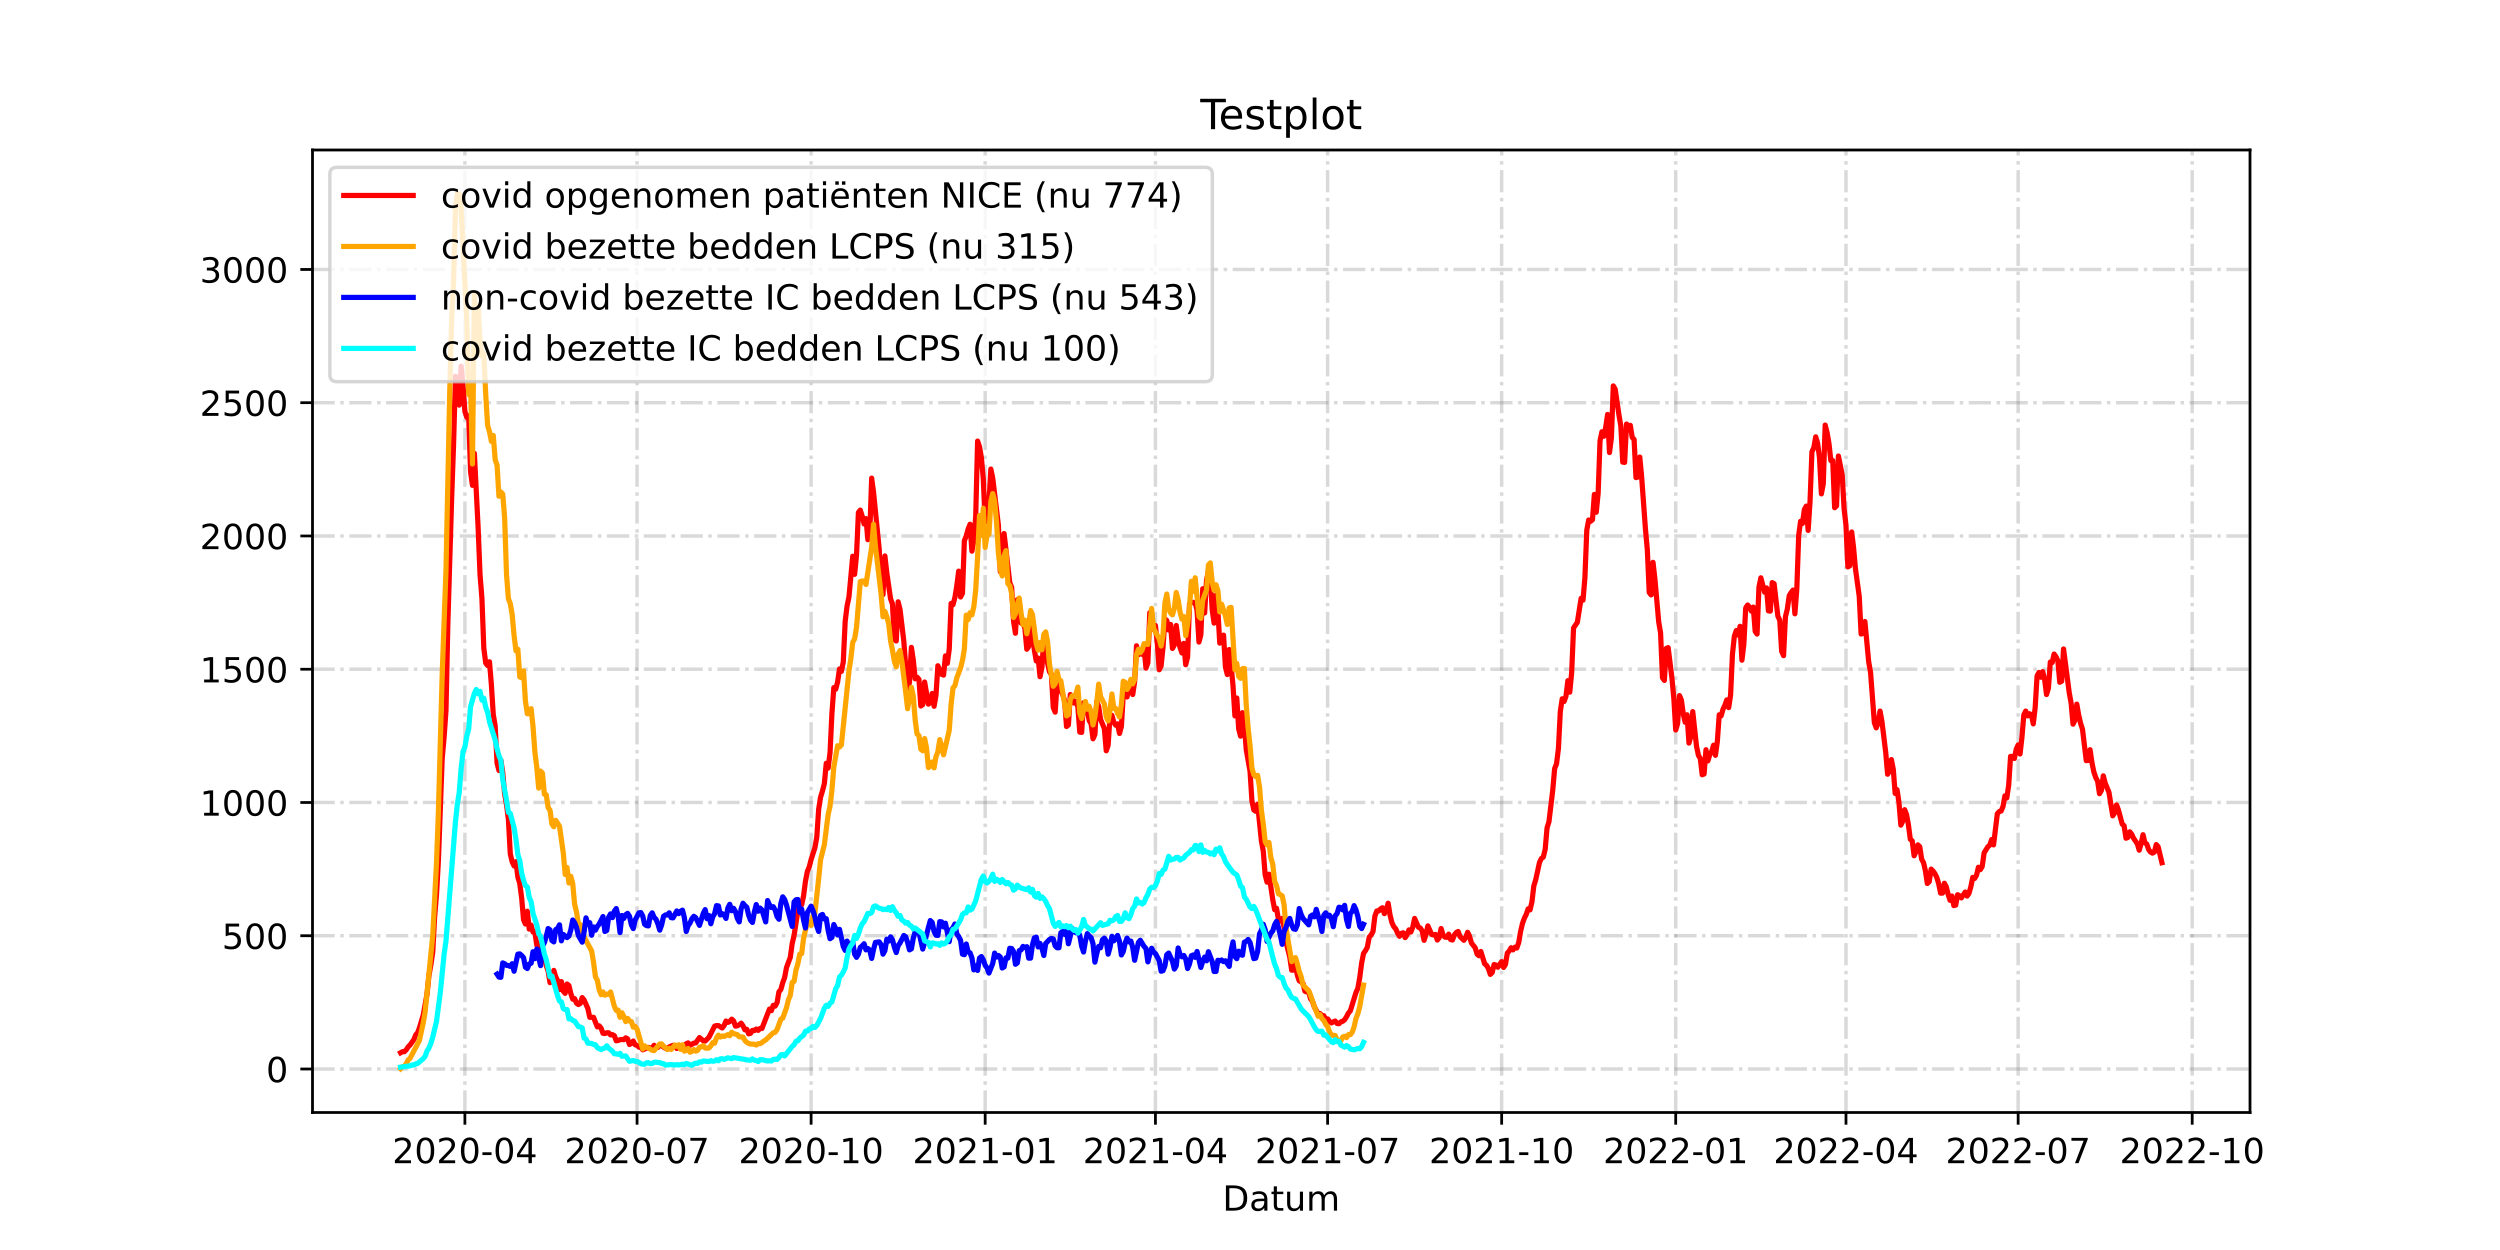 <?xml version="1.0" encoding="utf-8" standalone="no"?>
<!DOCTYPE svg PUBLIC "-//W3C//DTD SVG 1.1//EN"
  "http://www.w3.org/Graphics/SVG/1.1/DTD/svg11.dtd">
<!-- Created with matplotlib (https://matplotlib.org/) -->
<svg height="360pt" version="1.1" viewBox="0 0 720 360" width="720pt" xmlns="http://www.w3.org/2000/svg" xmlns:xlink="http://www.w3.org/1999/xlink">
 <defs>
  <style type="text/css">*{stroke-linecap:butt;stroke-linejoin:round;}</style>
 </defs>
 <g id="figure_1">
  <g id="patch_1">
   <path d="M 0 360 
L 720 360 
L 720 0 
L 0 0 
z
" style="fill:#ffffff;"/>
  </g>
  <g id="axes_1">
   <g id="patch_2">
    <path d="M 90 320.4 
L 648 320.4 
L 648 43.2 
L 90 43.2 
z
" style="fill:#ffffff;"/>
   </g>
   <g id="matplotlib.axis_1">
    <g id="xtick_1">
     <g id="line2d_1">
      <path clip-path="url(#p4d9e3a84c1)" d="M 133.889 320.4 
L 133.889 43.2 
" style="fill:none;stroke:#808080;stroke-dasharray:6.4,1.6,1,1.6;stroke-dashoffset:0;stroke-opacity:0.3;"/>
     </g>
     <g id="line2d_2">
      <defs>
       <path d="M 0 0 
L 0 3.5 
" id="mcd35d90bf3" style="stroke:#000000;stroke-width:0.8;"/>
      </defs>
      <g>
       <use style="stroke:#000000;stroke-width:0.8;" x="133.889" xlink:href="#mcd35d90bf3" y="320.4"/>
      </g>
     </g>
     <g id="text_1">
      <!-- 2020-04 -->
      <g transform="translate(112.998 334.998)scale(0.1 -0.1)">
       <defs>
        <path d="M 19.188 8.297 
L 53.609 8.297 
L 53.609 0 
L 7.328 0 
L 7.328 8.297 
Q 12.938 14.109 22.625 23.891 
Q 32.328 33.688 34.812 36.531 
Q 39.547 41.844 41.422 45.531 
Q 43.312 49.219 43.312 52.781 
Q 43.312 58.594 39.234 62.25 
Q 35.156 65.922 28.609 65.922 
Q 23.969 65.922 18.812 64.312 
Q 13.672 62.703 7.812 59.422 
L 7.812 69.391 
Q 13.766 71.781 18.938 73 
Q 24.125 74.219 28.422 74.219 
Q 39.75 74.219 46.484 68.547 
Q 53.219 62.891 53.219 53.422 
Q 53.219 48.922 51.531 44.891 
Q 49.859 40.875 45.406 35.406 
Q 44.188 33.984 37.641 27.219 
Q 31.109 20.453 19.188 8.297 
z
" id="DejaVuSans-50"/>
        <path d="M 31.781 66.406 
Q 24.172 66.406 20.328 58.906 
Q 16.5 51.422 16.5 36.375 
Q 16.5 21.391 20.328 13.891 
Q 24.172 6.391 31.781 6.391 
Q 39.453 6.391 43.281 13.891 
Q 47.125 21.391 47.125 36.375 
Q 47.125 51.422 43.281 58.906 
Q 39.453 66.406 31.781 66.406 
z
M 31.781 74.219 
Q 44.047 74.219 50.516 64.516 
Q 56.984 54.828 56.984 36.375 
Q 56.984 17.969 50.516 8.266 
Q 44.047 -1.422 31.781 -1.422 
Q 19.531 -1.422 13.062 8.266 
Q 6.594 17.969 6.594 36.375 
Q 6.594 54.828 13.062 64.516 
Q 19.531 74.219 31.781 74.219 
z
" id="DejaVuSans-48"/>
        <path d="M 4.891 31.391 
L 31.203 31.391 
L 31.203 23.391 
L 4.891 23.391 
z
" id="DejaVuSans-45"/>
        <path d="M 37.797 64.312 
L 12.891 25.391 
L 37.797 25.391 
z
M 35.203 72.906 
L 47.609 72.906 
L 47.609 25.391 
L 58.016 25.391 
L 58.016 17.188 
L 47.609 17.188 
L 47.609 0 
L 37.797 0 
L 37.797 17.188 
L 4.891 17.188 
L 4.891 26.703 
z
" id="DejaVuSans-52"/>
       </defs>
       <use xlink:href="#DejaVuSans-50"/>
       <use x="63.623" xlink:href="#DejaVuSans-48"/>
       <use x="127.246" xlink:href="#DejaVuSans-50"/>
       <use x="190.869" xlink:href="#DejaVuSans-48"/>
       <use x="254.492" xlink:href="#DejaVuSans-45"/>
       <use x="290.576" xlink:href="#DejaVuSans-48"/>
       <use x="354.199" xlink:href="#DejaVuSans-52"/>
      </g>
     </g>
    </g>
    <g id="xtick_2">
     <g id="line2d_3">
      <path clip-path="url(#p4d9e3a84c1)" d="M 183.472 320.4 
L 183.472 43.2 
" style="fill:none;stroke:#808080;stroke-dasharray:6.4,1.6,1,1.6;stroke-dashoffset:0;stroke-opacity:0.3;"/>
     </g>
     <g id="line2d_4">
      <g>
       <use style="stroke:#000000;stroke-width:0.8;" x="183.472" xlink:href="#mcd35d90bf3" y="320.4"/>
      </g>
     </g>
     <g id="text_2">
      <!-- 2020-07 -->
      <g transform="translate(162.581 334.998)scale(0.1 -0.1)">
       <defs>
        <path d="M 8.203 72.906 
L 55.078 72.906 
L 55.078 68.703 
L 28.609 0 
L 18.312 0 
L 43.219 64.594 
L 8.203 64.594 
z
" id="DejaVuSans-55"/>
       </defs>
       <use xlink:href="#DejaVuSans-50"/>
       <use x="63.623" xlink:href="#DejaVuSans-48"/>
       <use x="127.246" xlink:href="#DejaVuSans-50"/>
       <use x="190.869" xlink:href="#DejaVuSans-48"/>
       <use x="254.492" xlink:href="#DejaVuSans-45"/>
       <use x="290.576" xlink:href="#DejaVuSans-48"/>
       <use x="354.199" xlink:href="#DejaVuSans-55"/>
      </g>
     </g>
    </g>
    <g id="xtick_3">
     <g id="line2d_5">
      <path clip-path="url(#p4d9e3a84c1)" d="M 233.6 320.4 
L 233.6 43.2 
" style="fill:none;stroke:#808080;stroke-dasharray:6.4,1.6,1,1.6;stroke-dashoffset:0;stroke-opacity:0.3;"/>
     </g>
     <g id="line2d_6">
      <g>
       <use style="stroke:#000000;stroke-width:0.8;" x="233.6" xlink:href="#mcd35d90bf3" y="320.4"/>
      </g>
     </g>
     <g id="text_3">
      <!-- 2020-10 -->
      <g transform="translate(212.709 334.998)scale(0.1 -0.1)">
       <defs>
        <path d="M 12.406 8.297 
L 28.516 8.297 
L 28.516 63.922 
L 10.984 60.406 
L 10.984 69.391 
L 28.422 72.906 
L 38.281 72.906 
L 38.281 8.297 
L 54.391 8.297 
L 54.391 0 
L 12.406 0 
z
" id="DejaVuSans-49"/>
       </defs>
       <use xlink:href="#DejaVuSans-50"/>
       <use x="63.623" xlink:href="#DejaVuSans-48"/>
       <use x="127.246" xlink:href="#DejaVuSans-50"/>
       <use x="190.869" xlink:href="#DejaVuSans-48"/>
       <use x="254.492" xlink:href="#DejaVuSans-45"/>
       <use x="290.576" xlink:href="#DejaVuSans-49"/>
       <use x="354.199" xlink:href="#DejaVuSans-48"/>
      </g>
     </g>
    </g>
    <g id="xtick_4">
     <g id="line2d_7">
      <path clip-path="url(#p4d9e3a84c1)" d="M 283.728 320.4 
L 283.728 43.2 
" style="fill:none;stroke:#808080;stroke-dasharray:6.4,1.6,1,1.6;stroke-dashoffset:0;stroke-opacity:0.3;"/>
     </g>
     <g id="line2d_8">
      <g>
       <use style="stroke:#000000;stroke-width:0.8;" x="283.728" xlink:href="#mcd35d90bf3" y="320.4"/>
      </g>
     </g>
     <g id="text_4">
      <!-- 2021-01 -->
      <g transform="translate(262.837 334.998)scale(0.1 -0.1)">
       <use xlink:href="#DejaVuSans-50"/>
       <use x="63.623" xlink:href="#DejaVuSans-48"/>
       <use x="127.246" xlink:href="#DejaVuSans-50"/>
       <use x="190.869" xlink:href="#DejaVuSans-49"/>
       <use x="254.492" xlink:href="#DejaVuSans-45"/>
       <use x="290.576" xlink:href="#DejaVuSans-48"/>
       <use x="354.199" xlink:href="#DejaVuSans-49"/>
      </g>
     </g>
    </g>
    <g id="xtick_5">
     <g id="line2d_9">
      <path clip-path="url(#p4d9e3a84c1)" d="M 332.766 320.4 
L 332.766 43.2 
" style="fill:none;stroke:#808080;stroke-dasharray:6.4,1.6,1,1.6;stroke-dashoffset:0;stroke-opacity:0.3;"/>
     </g>
     <g id="line2d_10">
      <g>
       <use style="stroke:#000000;stroke-width:0.8;" x="332.766" xlink:href="#mcd35d90bf3" y="320.4"/>
      </g>
     </g>
     <g id="text_5">
      <!-- 2021-04 -->
      <g transform="translate(311.875 334.998)scale(0.1 -0.1)">
       <use xlink:href="#DejaVuSans-50"/>
       <use x="63.623" xlink:href="#DejaVuSans-48"/>
       <use x="127.246" xlink:href="#DejaVuSans-50"/>
       <use x="190.869" xlink:href="#DejaVuSans-49"/>
       <use x="254.492" xlink:href="#DejaVuSans-45"/>
       <use x="290.576" xlink:href="#DejaVuSans-48"/>
       <use x="354.199" xlink:href="#DejaVuSans-52"/>
      </g>
     </g>
    </g>
    <g id="xtick_6">
     <g id="line2d_11">
      <path clip-path="url(#p4d9e3a84c1)" d="M 382.349 320.4 
L 382.349 43.2 
" style="fill:none;stroke:#808080;stroke-dasharray:6.4,1.6,1,1.6;stroke-dashoffset:0;stroke-opacity:0.3;"/>
     </g>
     <g id="line2d_12">
      <g>
       <use style="stroke:#000000;stroke-width:0.8;" x="382.349" xlink:href="#mcd35d90bf3" y="320.4"/>
      </g>
     </g>
     <g id="text_6">
      <!-- 2021-07 -->
      <g transform="translate(361.458 334.998)scale(0.1 -0.1)">
       <use xlink:href="#DejaVuSans-50"/>
       <use x="63.623" xlink:href="#DejaVuSans-48"/>
       <use x="127.246" xlink:href="#DejaVuSans-50"/>
       <use x="190.869" xlink:href="#DejaVuSans-49"/>
       <use x="254.492" xlink:href="#DejaVuSans-45"/>
       <use x="290.576" xlink:href="#DejaVuSans-48"/>
       <use x="354.199" xlink:href="#DejaVuSans-55"/>
      </g>
     </g>
    </g>
    <g id="xtick_7">
     <g id="line2d_13">
      <path clip-path="url(#p4d9e3a84c1)" d="M 432.477 320.4 
L 432.477 43.2 
" style="fill:none;stroke:#808080;stroke-dasharray:6.4,1.6,1,1.6;stroke-dashoffset:0;stroke-opacity:0.3;"/>
     </g>
     <g id="line2d_14">
      <g>
       <use style="stroke:#000000;stroke-width:0.8;" x="432.477" xlink:href="#mcd35d90bf3" y="320.4"/>
      </g>
     </g>
     <g id="text_7">
      <!-- 2021-10 -->
      <g transform="translate(411.586 334.998)scale(0.1 -0.1)">
       <use xlink:href="#DejaVuSans-50"/>
       <use x="63.623" xlink:href="#DejaVuSans-48"/>
       <use x="127.246" xlink:href="#DejaVuSans-50"/>
       <use x="190.869" xlink:href="#DejaVuSans-49"/>
       <use x="254.492" xlink:href="#DejaVuSans-45"/>
       <use x="290.576" xlink:href="#DejaVuSans-49"/>
       <use x="354.199" xlink:href="#DejaVuSans-48"/>
      </g>
     </g>
    </g>
    <g id="xtick_8">
     <g id="line2d_15">
      <path clip-path="url(#p4d9e3a84c1)" d="M 482.605 320.4 
L 482.605 43.2 
" style="fill:none;stroke:#808080;stroke-dasharray:6.4,1.6,1,1.6;stroke-dashoffset:0;stroke-opacity:0.3;"/>
     </g>
     <g id="line2d_16">
      <g>
       <use style="stroke:#000000;stroke-width:0.8;" x="482.605" xlink:href="#mcd35d90bf3" y="320.4"/>
      </g>
     </g>
     <g id="text_8">
      <!-- 2022-01 -->
      <g transform="translate(461.714 334.998)scale(0.1 -0.1)">
       <use xlink:href="#DejaVuSans-50"/>
       <use x="63.623" xlink:href="#DejaVuSans-48"/>
       <use x="127.246" xlink:href="#DejaVuSans-50"/>
       <use x="190.869" xlink:href="#DejaVuSans-50"/>
       <use x="254.492" xlink:href="#DejaVuSans-45"/>
       <use x="290.576" xlink:href="#DejaVuSans-48"/>
       <use x="354.199" xlink:href="#DejaVuSans-49"/>
      </g>
     </g>
    </g>
    <g id="xtick_9">
     <g id="line2d_17">
      <path clip-path="url(#p4d9e3a84c1)" d="M 531.643 320.4 
L 531.643 43.2 
" style="fill:none;stroke:#808080;stroke-dasharray:6.4,1.6,1,1.6;stroke-dashoffset:0;stroke-opacity:0.3;"/>
     </g>
     <g id="line2d_18">
      <g>
       <use style="stroke:#000000;stroke-width:0.8;" x="531.643" xlink:href="#mcd35d90bf3" y="320.4"/>
      </g>
     </g>
     <g id="text_9">
      <!-- 2022-04 -->
      <g transform="translate(510.752 334.998)scale(0.1 -0.1)">
       <use xlink:href="#DejaVuSans-50"/>
       <use x="63.623" xlink:href="#DejaVuSans-48"/>
       <use x="127.246" xlink:href="#DejaVuSans-50"/>
       <use x="190.869" xlink:href="#DejaVuSans-50"/>
       <use x="254.492" xlink:href="#DejaVuSans-45"/>
       <use x="290.576" xlink:href="#DejaVuSans-48"/>
       <use x="354.199" xlink:href="#DejaVuSans-52"/>
      </g>
     </g>
    </g>
    <g id="xtick_10">
     <g id="line2d_19">
      <path clip-path="url(#p4d9e3a84c1)" d="M 581.226 320.4 
L 581.226 43.2 
" style="fill:none;stroke:#808080;stroke-dasharray:6.4,1.6,1,1.6;stroke-dashoffset:0;stroke-opacity:0.3;"/>
     </g>
     <g id="line2d_20">
      <g>
       <use style="stroke:#000000;stroke-width:0.8;" x="581.226" xlink:href="#mcd35d90bf3" y="320.4"/>
      </g>
     </g>
     <g id="text_10">
      <!-- 2022-07 -->
      <g transform="translate(560.335 334.998)scale(0.1 -0.1)">
       <use xlink:href="#DejaVuSans-50"/>
       <use x="63.623" xlink:href="#DejaVuSans-48"/>
       <use x="127.246" xlink:href="#DejaVuSans-50"/>
       <use x="190.869" xlink:href="#DejaVuSans-50"/>
       <use x="254.492" xlink:href="#DejaVuSans-45"/>
       <use x="290.576" xlink:href="#DejaVuSans-48"/>
       <use x="354.199" xlink:href="#DejaVuSans-55"/>
      </g>
     </g>
    </g>
    <g id="xtick_11">
     <g id="line2d_21">
      <path clip-path="url(#p4d9e3a84c1)" d="M 631.354 320.4 
L 631.354 43.2 
" style="fill:none;stroke:#808080;stroke-dasharray:6.4,1.6,1,1.6;stroke-dashoffset:0;stroke-opacity:0.3;"/>
     </g>
     <g id="line2d_22">
      <g>
       <use style="stroke:#000000;stroke-width:0.8;" x="631.354" xlink:href="#mcd35d90bf3" y="320.4"/>
      </g>
     </g>
     <g id="text_11">
      <!-- 2022-10 -->
      <g transform="translate(610.463 334.998)scale(0.1 -0.1)">
       <use xlink:href="#DejaVuSans-50"/>
       <use x="63.623" xlink:href="#DejaVuSans-48"/>
       <use x="127.246" xlink:href="#DejaVuSans-50"/>
       <use x="190.869" xlink:href="#DejaVuSans-50"/>
       <use x="254.492" xlink:href="#DejaVuSans-45"/>
       <use x="290.576" xlink:href="#DejaVuSans-49"/>
       <use x="354.199" xlink:href="#DejaVuSans-48"/>
      </g>
     </g>
    </g>
    <g id="text_12">
     <!-- Datum -->
     <g transform="translate(352.087 348.677)scale(0.1 -0.1)">
      <defs>
       <path d="M 19.672 64.797 
L 19.672 8.109 
L 31.594 8.109 
Q 46.688 8.109 53.688 14.938 
Q 60.688 21.781 60.688 36.531 
Q 60.688 51.172 53.688 57.984 
Q 46.688 64.797 31.594 64.797 
z
M 9.812 72.906 
L 30.078 72.906 
Q 51.266 72.906 61.172 64.094 
Q 71.094 55.281 71.094 36.531 
Q 71.094 17.672 61.125 8.828 
Q 51.172 0 30.078 0 
L 9.812 0 
z
" id="DejaVuSans-68"/>
       <path d="M 34.281 27.484 
Q 23.391 27.484 19.188 25 
Q 14.984 22.516 14.984 16.5 
Q 14.984 11.719 18.141 8.906 
Q 21.297 6.109 26.703 6.109 
Q 34.188 6.109 38.703 11.406 
Q 43.219 16.703 43.219 25.484 
L 43.219 27.484 
z
M 52.203 31.203 
L 52.203 0 
L 43.219 0 
L 43.219 8.297 
Q 40.141 3.328 35.547 0.953 
Q 30.953 -1.422 24.312 -1.422 
Q 15.922 -1.422 10.953 3.297 
Q 6 8.016 6 15.922 
Q 6 25.141 12.172 29.828 
Q 18.359 34.516 30.609 34.516 
L 43.219 34.516 
L 43.219 35.406 
Q 43.219 41.609 39.141 45 
Q 35.062 48.391 27.688 48.391 
Q 23 48.391 18.547 47.266 
Q 14.109 46.141 10.016 43.891 
L 10.016 52.203 
Q 14.938 54.109 19.578 55.047 
Q 24.219 56 28.609 56 
Q 40.484 56 46.344 49.844 
Q 52.203 43.703 52.203 31.203 
z
" id="DejaVuSans-97"/>
       <path d="M 18.312 70.219 
L 18.312 54.688 
L 36.812 54.688 
L 36.812 47.703 
L 18.312 47.703 
L 18.312 18.016 
Q 18.312 11.328 20.141 9.422 
Q 21.969 7.516 27.594 7.516 
L 36.812 7.516 
L 36.812 0 
L 27.594 0 
Q 17.188 0 13.234 3.875 
Q 9.281 7.766 9.281 18.016 
L 9.281 47.703 
L 2.688 47.703 
L 2.688 54.688 
L 9.281 54.688 
L 9.281 70.219 
z
" id="DejaVuSans-116"/>
       <path d="M 8.5 21.578 
L 8.5 54.688 
L 17.484 54.688 
L 17.484 21.922 
Q 17.484 14.156 20.5 10.266 
Q 23.531 6.391 29.594 6.391 
Q 36.859 6.391 41.078 11.031 
Q 45.312 15.672 45.312 23.688 
L 45.312 54.688 
L 54.297 54.688 
L 54.297 0 
L 45.312 0 
L 45.312 8.406 
Q 42.047 3.422 37.719 1 
Q 33.406 -1.422 27.688 -1.422 
Q 18.266 -1.422 13.375 4.438 
Q 8.5 10.297 8.5 21.578 
z
M 31.109 56 
z
" id="DejaVuSans-117"/>
       <path d="M 52 44.188 
Q 55.375 50.25 60.062 53.125 
Q 64.75 56 71.094 56 
Q 79.641 56 84.281 50.016 
Q 88.922 44.047 88.922 33.016 
L 88.922 0 
L 79.891 0 
L 79.891 32.719 
Q 79.891 40.578 77.094 44.375 
Q 74.312 48.188 68.609 48.188 
Q 61.625 48.188 57.562 43.547 
Q 53.516 38.922 53.516 30.906 
L 53.516 0 
L 44.484 0 
L 44.484 32.719 
Q 44.484 40.625 41.703 44.406 
Q 38.922 48.188 33.109 48.188 
Q 26.219 48.188 22.156 43.531 
Q 18.109 38.875 18.109 30.906 
L 18.109 0 
L 9.078 0 
L 9.078 54.688 
L 18.109 54.688 
L 18.109 46.188 
Q 21.188 51.219 25.484 53.609 
Q 29.781 56 35.688 56 
Q 41.656 56 45.828 52.969 
Q 50 49.953 52 44.188 
z
" id="DejaVuSans-109"/>
      </defs>
      <use xlink:href="#DejaVuSans-68"/>
      <use x="77.002" xlink:href="#DejaVuSans-97"/>
      <use x="138.281" xlink:href="#DejaVuSans-116"/>
      <use x="177.49" xlink:href="#DejaVuSans-117"/>
      <use x="240.869" xlink:href="#DejaVuSans-109"/>
     </g>
    </g>
   </g>
   <g id="matplotlib.axis_2">
    <g id="ytick_1">
     <g id="line2d_23">
      <path clip-path="url(#p4d9e3a84c1)" d="M 90 307.877 
L 648 307.877 
" style="fill:none;stroke:#808080;stroke-dasharray:6.4,1.6,1,1.6;stroke-dashoffset:0;stroke-opacity:0.3;"/>
     </g>
     <g id="line2d_24">
      <defs>
       <path d="M 0 0 
L -3.5 0 
" id="mdb15b193e2" style="stroke:#000000;stroke-width:0.8;"/>
      </defs>
      <g>
       <use style="stroke:#000000;stroke-width:0.8;" x="90" xlink:href="#mdb15b193e2" y="307.877"/>
      </g>
     </g>
     <g id="text_13">
      <!-- 0 -->
      <g transform="translate(76.638 311.676)scale(0.1 -0.1)">
       <use xlink:href="#DejaVuSans-48"/>
      </g>
     </g>
    </g>
    <g id="ytick_2">
     <g id="line2d_25">
      <path clip-path="url(#p4d9e3a84c1)" d="M 90 269.497 
L 648 269.497 
" style="fill:none;stroke:#808080;stroke-dasharray:6.4,1.6,1,1.6;stroke-dashoffset:0;stroke-opacity:0.3;"/>
     </g>
     <g id="line2d_26">
      <g>
       <use style="stroke:#000000;stroke-width:0.8;" x="90" xlink:href="#mdb15b193e2" y="269.497"/>
      </g>
     </g>
     <g id="text_14">
      <!-- 500 -->
      <g transform="translate(63.913 273.296)scale(0.1 -0.1)">
       <defs>
        <path d="M 10.797 72.906 
L 49.516 72.906 
L 49.516 64.594 
L 19.828 64.594 
L 19.828 46.734 
Q 21.969 47.469 24.109 47.828 
Q 26.266 48.188 28.422 48.188 
Q 40.625 48.188 47.75 41.5 
Q 54.891 34.812 54.891 23.391 
Q 54.891 11.625 47.562 5.094 
Q 40.234 -1.422 26.906 -1.422 
Q 22.312 -1.422 17.547 -0.641 
Q 12.797 0.141 7.719 1.703 
L 7.719 11.625 
Q 12.109 9.234 16.797 8.062 
Q 21.484 6.891 26.703 6.891 
Q 35.156 6.891 40.078 11.328 
Q 45.016 15.766 45.016 23.391 
Q 45.016 31 40.078 35.438 
Q 35.156 39.891 26.703 39.891 
Q 22.75 39.891 18.812 39.016 
Q 14.891 38.141 10.797 36.281 
z
" id="DejaVuSans-53"/>
       </defs>
       <use xlink:href="#DejaVuSans-53"/>
       <use x="63.623" xlink:href="#DejaVuSans-48"/>
       <use x="127.246" xlink:href="#DejaVuSans-48"/>
      </g>
     </g>
    </g>
    <g id="ytick_3">
     <g id="line2d_27">
      <path clip-path="url(#p4d9e3a84c1)" d="M 90 231.118 
L 648 231.118 
" style="fill:none;stroke:#808080;stroke-dasharray:6.4,1.6,1,1.6;stroke-dashoffset:0;stroke-opacity:0.3;"/>
     </g>
     <g id="line2d_28">
      <g>
       <use style="stroke:#000000;stroke-width:0.8;" x="90" xlink:href="#mdb15b193e2" y="231.118"/>
      </g>
     </g>
     <g id="text_15">
      <!-- 1000 -->
      <g transform="translate(57.55 234.917)scale(0.1 -0.1)">
       <use xlink:href="#DejaVuSans-49"/>
       <use x="63.623" xlink:href="#DejaVuSans-48"/>
       <use x="127.246" xlink:href="#DejaVuSans-48"/>
       <use x="190.869" xlink:href="#DejaVuSans-48"/>
      </g>
     </g>
    </g>
    <g id="ytick_4">
     <g id="line2d_29">
      <path clip-path="url(#p4d9e3a84c1)" d="M 90 192.738 
L 648 192.738 
" style="fill:none;stroke:#808080;stroke-dasharray:6.4,1.6,1,1.6;stroke-dashoffset:0;stroke-opacity:0.3;"/>
     </g>
     <g id="line2d_30">
      <g>
       <use style="stroke:#000000;stroke-width:0.8;" x="90" xlink:href="#mdb15b193e2" y="192.738"/>
      </g>
     </g>
     <g id="text_16">
      <!-- 1500 -->
      <g transform="translate(57.55 196.537)scale(0.1 -0.1)">
       <use xlink:href="#DejaVuSans-49"/>
       <use x="63.623" xlink:href="#DejaVuSans-53"/>
       <use x="127.246" xlink:href="#DejaVuSans-48"/>
       <use x="190.869" xlink:href="#DejaVuSans-48"/>
      </g>
     </g>
    </g>
    <g id="ytick_5">
     <g id="line2d_31">
      <path clip-path="url(#p4d9e3a84c1)" d="M 90 154.359 
L 648 154.359 
" style="fill:none;stroke:#808080;stroke-dasharray:6.4,1.6,1,1.6;stroke-dashoffset:0;stroke-opacity:0.3;"/>
     </g>
     <g id="line2d_32">
      <g>
       <use style="stroke:#000000;stroke-width:0.8;" x="90" xlink:href="#mdb15b193e2" y="154.359"/>
      </g>
     </g>
     <g id="text_17">
      <!-- 2000 -->
      <g transform="translate(57.55 158.158)scale(0.1 -0.1)">
       <use xlink:href="#DejaVuSans-50"/>
       <use x="63.623" xlink:href="#DejaVuSans-48"/>
       <use x="127.246" xlink:href="#DejaVuSans-48"/>
       <use x="190.869" xlink:href="#DejaVuSans-48"/>
      </g>
     </g>
    </g>
    <g id="ytick_6">
     <g id="line2d_33">
      <path clip-path="url(#p4d9e3a84c1)" d="M 90 115.979 
L 648 115.979 
" style="fill:none;stroke:#808080;stroke-dasharray:6.4,1.6,1,1.6;stroke-dashoffset:0;stroke-opacity:0.3;"/>
     </g>
     <g id="line2d_34">
      <g>
       <use style="stroke:#000000;stroke-width:0.8;" x="90" xlink:href="#mdb15b193e2" y="115.979"/>
      </g>
     </g>
     <g id="text_18">
      <!-- 2500 -->
      <g transform="translate(57.55 119.778)scale(0.1 -0.1)">
       <use xlink:href="#DejaVuSans-50"/>
       <use x="63.623" xlink:href="#DejaVuSans-53"/>
       <use x="127.246" xlink:href="#DejaVuSans-48"/>
       <use x="190.869" xlink:href="#DejaVuSans-48"/>
      </g>
     </g>
    </g>
    <g id="ytick_7">
     <g id="line2d_35">
      <path clip-path="url(#p4d9e3a84c1)" d="M 90 77.6 
L 648 77.6 
" style="fill:none;stroke:#808080;stroke-dasharray:6.4,1.6,1,1.6;stroke-dashoffset:0;stroke-opacity:0.3;"/>
     </g>
     <g id="line2d_36">
      <g>
       <use style="stroke:#000000;stroke-width:0.8;" x="90" xlink:href="#mdb15b193e2" y="77.6"/>
      </g>
     </g>
     <g id="text_19">
      <!-- 3000 -->
      <g transform="translate(57.55 81.399)scale(0.1 -0.1)">
       <defs>
        <path d="M 40.578 39.312 
Q 47.656 37.797 51.625 33 
Q 55.609 28.219 55.609 21.188 
Q 55.609 10.406 48.188 4.484 
Q 40.766 -1.422 27.094 -1.422 
Q 22.516 -1.422 17.656 -0.516 
Q 12.797 0.391 7.625 2.203 
L 7.625 11.719 
Q 11.719 9.328 16.594 8.109 
Q 21.484 6.891 26.812 6.891 
Q 36.078 6.891 40.938 10.547 
Q 45.797 14.203 45.797 21.188 
Q 45.797 27.641 41.281 31.266 
Q 36.766 34.906 28.719 34.906 
L 20.219 34.906 
L 20.219 43.016 
L 29.109 43.016 
Q 36.375 43.016 40.234 45.922 
Q 44.094 48.828 44.094 54.297 
Q 44.094 59.906 40.109 62.906 
Q 36.141 65.922 28.719 65.922 
Q 24.656 65.922 20.016 65.031 
Q 15.375 64.156 9.812 62.312 
L 9.812 71.094 
Q 15.438 72.656 20.344 73.438 
Q 25.25 74.219 29.594 74.219 
Q 40.828 74.219 47.359 69.109 
Q 53.906 64.016 53.906 55.328 
Q 53.906 49.266 50.438 45.094 
Q 46.969 40.922 40.578 39.312 
z
" id="DejaVuSans-51"/>
       </defs>
       <use xlink:href="#DejaVuSans-51"/>
       <use x="63.623" xlink:href="#DejaVuSans-48"/>
       <use x="127.246" xlink:href="#DejaVuSans-48"/>
       <use x="190.869" xlink:href="#DejaVuSans-48"/>
      </g>
     </g>
    </g>
   </g>
   <g id="line2d_37">
    <path clip-path="url(#p4d9e3a84c1)" d="M 115.364 303.194 
L 115.909 302.887 
L 116.453 302.887 
L 116.998 302.35 
L 117.543 301.506 
L 118.088 300.968 
L 119.178 299.433 
L 119.723 298.052 
L 120.267 297.438 
L 120.812 295.979 
L 121.902 292.295 
L 122.992 286.231 
L 123.537 280.934 
L 124.082 277.941 
L 124.626 274.256 
L 125.171 264.047 
L 125.716 257.6 
L 126.261 247.774 
L 127.351 218.452 
L 127.896 212.388 
L 128.44 204.636 
L 128.985 179.459 
L 130.075 143.459 
L 130.62 128.261 
L 131.165 108.38 
L 131.71 113.062 
L 132.255 116.67 
L 132.799 105.463 
L 133.344 110.99 
L 133.889 118.512 
L 134.434 120.201 
L 134.979 119.74 
L 135.524 135.936 
L 136.069 139.774 
L 136.614 130.563 
L 137.703 152.056 
L 138.248 165.489 
L 138.793 172.32 
L 139.338 186.674 
L 139.883 190.973 
L 140.428 191.664 
L 140.972 190.589 
L 141.517 197.19 
L 142.062 205.787 
L 142.607 209.011 
L 143.152 219.757 
L 143.697 221.907 
L 144.242 218.913 
L 144.787 222.444 
L 145.331 228.585 
L 145.876 231.732 
L 146.421 236.03 
L 146.966 245.932 
L 147.511 248.235 
L 148.056 249.386 
L 148.601 248.158 
L 149.145 252.61 
L 149.69 254.452 
L 150.235 258.597 
L 150.78 264.892 
L 151.325 266.12 
L 151.87 262.435 
L 152.415 267.578 
L 152.96 266.427 
L 153.504 268.423 
L 154.049 268.499 
L 154.594 272.184 
L 155.139 273.565 
L 155.684 271.339 
L 157.319 278.094 
L 157.863 279.706 
L 158.408 283.007 
L 158.953 281.932 
L 159.498 279.476 
L 160.043 281.318 
L 160.588 282.393 
L 161.133 285.003 
L 161.677 282.7 
L 162.222 285.463 
L 162.767 286.077 
L 163.312 283.391 
L 163.857 283.851 
L 164.402 286.154 
L 164.947 287.766 
L 165.492 287.612 
L 166.036 288.917 
L 166.581 289.301 
L 167.126 288.994 
L 167.671 287.305 
L 168.216 287.996 
L 169.306 290.452 
L 169.851 292.986 
L 170.94 292.986 
L 172.03 295.749 
L 172.575 295.442 
L 173.12 296.133 
L 173.665 297.591 
L 174.209 297.668 
L 174.754 297.438 
L 175.299 297.438 
L 175.844 298.052 
L 176.389 297.975 
L 176.934 298.282 
L 177.479 299.74 
L 178.024 299.664 
L 178.568 299.433 
L 179.113 299.357 
L 179.658 299.433 
L 180.203 298.896 
L 180.748 299.203 
L 181.293 300.815 
L 181.838 300.508 
L 182.382 299.817 
L 182.927 300.892 
L 183.472 301.045 
L 184.017 301.583 
L 184.562 301.583 
L 185.107 302.35 
L 186.741 301.659 
L 187.286 301.813 
L 187.831 301.813 
L 188.376 301.045 
L 188.921 301.659 
L 189.466 301.659 
L 190.011 301.122 
L 190.556 301.045 
L 191.1 301.583 
L 191.645 301.89 
L 192.19 302.043 
L 192.735 301.506 
L 193.825 301.045 
L 194.37 301.122 
L 194.914 301.966 
L 195.459 301.429 
L 196.004 301.583 
L 197.094 301.199 
L 197.639 300.585 
L 198.184 300.354 
L 198.729 301.045 
L 199.818 300.431 
L 200.363 300.354 
L 201.453 298.819 
L 202.543 299.74 
L 203.087 299.817 
L 204.177 298.742 
L 205.812 295.519 
L 206.357 295.365 
L 206.902 295.365 
L 207.991 296.056 
L 208.536 295.365 
L 209.081 294.06 
L 209.626 294.444 
L 210.171 294.214 
L 210.716 293.523 
L 211.261 293.983 
L 211.805 295.519 
L 212.35 295.442 
L 212.895 295.135 
L 213.44 294.674 
L 213.985 295.442 
L 214.53 296.593 
L 215.075 296.44 
L 215.619 297.745 
L 216.164 297.591 
L 216.709 296.747 
L 217.254 296.823 
L 217.799 296.363 
L 218.344 296.747 
L 218.889 296.209 
L 219.434 296.209 
L 221.613 290.606 
L 222.158 291.067 
L 222.703 289.531 
L 223.248 289.762 
L 223.793 288.764 
L 224.337 285.617 
L 224.882 285.003 
L 225.427 283.007 
L 225.972 281.548 
L 226.517 278.632 
L 227.607 275.715 
L 228.151 271.723 
L 228.696 269.42 
L 229.786 262.359 
L 230.331 260.209 
L 230.876 260.593 
L 231.421 258.06 
L 231.966 253.838 
L 232.51 250.998 
L 233.055 249.693 
L 233.6 247.544 
L 234.69 244.167 
L 235.235 241.096 
L 235.78 233.037 
L 236.324 229.583 
L 236.869 227.817 
L 237.414 225.668 
L 237.959 219.834 
L 238.504 221.216 
L 239.049 216.764 
L 239.594 205.48 
L 240.139 198.035 
L 240.683 198.495 
L 241.228 196.423 
L 241.773 192.661 
L 242.318 193.352 
L 242.863 190.666 
L 243.408 178.998 
L 243.953 174.546 
L 244.498 171.936 
L 245.587 160.192 
L 246.132 165.412 
L 246.677 159.885 
L 247.222 147.604 
L 247.767 146.913 
L 248.312 148.678 
L 248.856 150.904 
L 249.401 149.369 
L 249.946 155.433 
L 250.491 153.745 
L 251.036 137.702 
L 251.581 141.77 
L 253.215 158.197 
L 253.76 169.71 
L 254.305 171.246 
L 254.85 160.116 
L 255.395 164.951 
L 256.485 172.474 
L 257.029 173.932 
L 257.574 184.218 
L 258.119 184.602 
L 258.664 173.318 
L 259.209 175.544 
L 260.299 184.678 
L 261.388 199.032 
L 261.933 196.423 
L 262.478 186.444 
L 263.023 190.052 
L 263.568 195.501 
L 264.113 195.041 
L 264.658 195.655 
L 265.203 203.331 
L 265.747 202.947 
L 266.292 196.423 
L 267.382 202.794 
L 267.927 202.256 
L 268.472 199.723 
L 269.017 203.408 
L 269.561 200.261 
L 270.106 191.74 
L 271.196 194.197 
L 271.741 194.427 
L 272.286 188.9 
L 272.831 191.049 
L 273.376 186.981 
L 273.92 173.779 
L 274.465 174.162 
L 275.01 172.09 
L 275.555 168.713 
L 276.1 164.491 
L 276.645 171.936 
L 277.19 170.862 
L 277.734 155.74 
L 278.279 154.359 
L 278.824 152.363 
L 279.369 150.981 
L 279.914 158.734 
L 280.459 155.74 
L 281.004 148.755 
L 281.549 127.032 
L 282.093 128.644 
L 282.638 131.791 
L 283.183 137.855 
L 283.728 150.367 
L 284.273 146.529 
L 284.818 144.687 
L 285.363 135.092 
L 285.908 137.702 
L 287.542 151.288 
L 288.087 164.644 
L 288.632 163.877 
L 289.177 153.668 
L 290.811 167.791 
L 291.356 169.173 
L 291.901 178.922 
L 292.446 182.376 
L 292.991 172.704 
L 293.536 173.702 
L 294.081 179.459 
L 294.625 179.382 
L 295.17 180.994 
L 295.715 186.981 
L 296.26 186.214 
L 296.805 178.922 
L 297.35 182.452 
L 297.895 187.212 
L 298.44 190.359 
L 298.984 189.514 
L 299.529 194.887 
L 300.074 192.201 
L 300.619 184.064 
L 301.164 186.597 
L 301.709 191.049 
L 302.254 193.506 
L 302.798 194.197 
L 303.343 203.791 
L 303.888 205.096 
L 304.433 197.037 
L 304.978 199.032 
L 305.523 198.956 
L 306.068 200.03 
L 306.613 201.796 
L 307.157 209.241 
L 307.702 208.781 
L 308.247 200.03 
L 309.337 202.487 
L 309.882 201.949 
L 310.427 203.561 
L 310.971 210.853 
L 311.516 210.93 
L 312.061 202.41 
L 312.606 203.254 
L 313.151 204.559 
L 313.696 207.553 
L 314.241 208.474 
L 314.786 212.772 
L 315.33 211.544 
L 315.875 202.026 
L 316.42 203.484 
L 316.965 207.169 
L 318.055 209.855 
L 318.6 216.226 
L 319.145 214.614 
L 319.689 206.094 
L 320.234 206.017 
L 320.779 208.09 
L 321.324 208.858 
L 321.869 208.474 
L 322.414 211.237 
L 322.959 209.241 
L 323.503 200.03 
L 324.048 199.723 
L 324.593 200.721 
L 325.138 197.497 
L 325.683 196.653 
L 326.228 200.03 
L 326.773 196.346 
L 327.318 185.983 
L 327.862 188.593 
L 328.407 188.056 
L 328.952 188.44 
L 329.497 186.751 
L 330.042 192.431 
L 330.587 190.896 
L 331.132 176.465 
L 331.676 178.231 
L 332.221 181.301 
L 332.766 180.15 
L 333.311 185.446 
L 333.856 192.892 
L 334.401 191.817 
L 334.946 186.444 
L 335.491 178.231 
L 336.035 178.691 
L 336.58 181.455 
L 337.125 179.843 
L 337.67 186.751 
L 338.215 185.753 
L 338.76 180.15 
L 339.305 184.295 
L 339.85 186.444 
L 340.394 188.056 
L 340.939 185.293 
L 341.484 191.433 
L 342.029 189.207 
L 342.574 174.009 
L 343.119 173.548 
L 343.664 173.472 
L 344.208 173.625 
L 344.753 175.774 
L 345.298 184.909 
L 345.843 182.836 
L 346.388 169.557 
L 346.933 176.542 
L 347.478 167.101 
L 348.023 164.491 
L 348.567 166.103 
L 349.112 175.621 
L 349.657 179.459 
L 350.202 171.476 
L 350.747 175.851 
L 351.292 185.216 
L 351.837 183.681 
L 352.382 182.913 
L 352.926 192.124 
L 353.471 194.273 
L 354.016 187.058 
L 354.561 191.664 
L 355.106 197.497 
L 355.651 206.171 
L 356.196 201.028 
L 356.74 209.932 
L 357.285 212.005 
L 357.83 205.25 
L 358.375 208.858 
L 358.92 215.919 
L 360.01 222.137 
L 360.555 230.657 
L 361.099 233.267 
L 361.644 233.651 
L 362.189 231.578 
L 363.279 242.171 
L 363.824 245.165 
L 364.369 251.996 
L 364.913 254.069 
L 365.458 251.766 
L 366.548 259.058 
L 367.093 261.975 
L 367.638 261.591 
L 368.183 264.738 
L 368.728 265.275 
L 369.272 264.508 
L 369.817 267.041 
L 370.362 271.263 
L 371.452 275.638 
L 371.997 279.399 
L 372.542 279.399 
L 373.087 277.557 
L 373.631 280.858 
L 374.176 282.47 
L 374.721 282.777 
L 375.266 283.237 
L 375.811 285.463 
L 376.356 285.693 
L 376.901 285.617 
L 377.445 287.689 
L 377.99 288.38 
L 378.535 289.992 
L 379.625 291.988 
L 380.17 291.911 
L 380.715 292.448 
L 381.26 292.525 
L 381.804 293.6 
L 382.349 293.446 
L 382.894 294.137 
L 383.439 294.597 
L 384.529 294.06 
L 385.074 294.751 
L 385.618 294.828 
L 386.163 294.29 
L 386.708 294.137 
L 387.253 293.676 
L 387.798 292.832 
L 388.343 291.757 
L 388.888 291.143 
L 390.522 285.847 
L 391.067 284.619 
L 391.612 281.472 
L 392.157 277.327 
L 392.702 274.563 
L 393.247 273.796 
L 393.792 272.798 
L 394.336 269.881 
L 394.881 269.267 
L 395.426 268.269 
L 395.971 263.817 
L 396.516 262.359 
L 397.061 262.359 
L 397.606 261.745 
L 398.15 261.438 
L 398.695 263.126 
L 399.24 262.052 
L 399.785 260.133 
L 400.33 263.51 
L 400.875 265.736 
L 401.42 266.887 
L 401.965 267.501 
L 402.509 268.73 
L 403.054 269.651 
L 403.599 268.806 
L 404.144 268.653 
L 404.689 270.035 
L 405.234 269.19 
L 405.779 267.809 
L 406.324 268.423 
L 406.868 267.041 
L 407.413 264.508 
L 408.503 267.041 
L 409.048 267.271 
L 409.593 268.116 
L 410.138 270.802 
L 410.682 269.113 
L 411.227 266.657 
L 412.317 269.113 
L 412.862 269.267 
L 413.407 269.113 
L 413.952 270.725 
L 414.497 270.035 
L 415.041 267.425 
L 415.586 269.267 
L 416.131 269.881 
L 416.676 269.958 
L 417.221 269.037 
L 417.766 270.572 
L 418.311 270.725 
L 418.855 269.267 
L 419.4 268.576 
L 419.945 268.269 
L 420.49 269.728 
L 421.58 270.802 
L 422.125 270.035 
L 422.67 268.499 
L 423.214 269.574 
L 423.759 271.57 
L 424.849 272.951 
L 425.394 274.794 
L 425.939 275.254 
L 426.484 274.026 
L 427.573 277.557 
L 428.118 278.017 
L 428.663 278.939 
L 429.208 280.627 
L 429.753 280.09 
L 430.298 277.787 
L 430.843 277.941 
L 431.387 278.555 
L 432.477 276.943 
L 433.022 278.632 
L 433.567 277.787 
L 434.112 274.487 
L 434.657 273.872 
L 435.202 272.951 
L 435.746 273.565 
L 436.291 272.798 
L 436.836 273.028 
L 437.381 271.493 
L 437.926 268.269 
L 438.471 265.966 
L 439.016 264.431 
L 439.56 263.357 
L 440.105 261.745 
L 440.65 262.052 
L 441.195 259.749 
L 441.74 255.143 
L 442.285 253.378 
L 443.375 248.388 
L 443.919 247.237 
L 444.464 246.853 
L 445.009 244.627 
L 445.554 238.41 
L 446.099 236.644 
L 447.189 227.587 
L 447.734 221.369 
L 448.278 219.988 
L 448.823 215.612 
L 449.368 204.943 
L 449.913 201.258 
L 450.458 202.026 
L 451.003 200.491 
L 451.548 196.039 
L 452.092 199.339 
L 452.637 193.736 
L 453.182 180.841 
L 454.272 179.229 
L 455.362 172.32 
L 455.907 172.858 
L 456.451 166.41 
L 456.996 152.67 
L 457.541 149.753 
L 458.086 150.137 
L 458.631 149.676 
L 459.176 142.384 
L 459.721 147.527 
L 460.266 142.077 
L 460.81 126.956 
L 461.355 124.346 
L 461.9 125.651 
L 462.445 123.041 
L 462.99 119.357 
L 463.535 130.333 
L 464.08 126.111 
L 464.624 111.143 
L 465.169 112.064 
L 466.259 119.51 
L 466.804 122.734 
L 467.349 133.096 
L 467.894 133.173 
L 468.439 122.12 
L 468.983 122.657 
L 469.528 122.504 
L 470.073 125.958 
L 470.618 126.572 
L 471.163 137.548 
L 471.708 137.395 
L 472.253 131.638 
L 472.797 137.395 
L 473.887 152.363 
L 474.432 158.35 
L 474.977 170.632 
L 475.522 171.322 
L 476.067 161.958 
L 476.612 166.717 
L 477.701 179.075 
L 478.246 182.299 
L 478.791 195.194 
L 479.336 195.962 
L 479.881 186.751 
L 480.426 186.521 
L 481.515 195.271 
L 482.06 201.105 
L 482.605 210.239 
L 483.15 208.397 
L 483.695 200.337 
L 484.24 201.642 
L 484.785 205.634 
L 485.329 208.013 
L 485.874 205.864 
L 486.419 214 
L 486.964 212.158 
L 487.509 204.943 
L 488.599 214.922 
L 489.144 217.531 
L 489.688 218.452 
L 490.233 223.135 
L 490.778 222.904 
L 491.323 215.919 
L 491.868 219.143 
L 492.413 217.378 
L 492.958 216.457 
L 493.502 214.614 
L 494.047 217.531 
L 494.592 213.54 
L 495.137 205.864 
L 495.682 206.171 
L 496.227 204.252 
L 496.772 203.101 
L 497.317 201.565 
L 497.861 203.791 
L 498.406 200.184 
L 498.951 188.363 
L 499.496 183.22 
L 500.041 181.608 
L 500.586 182.913 
L 501.131 180.38 
L 501.676 190.128 
L 502.22 185.6 
L 502.765 175.084 
L 503.31 174.239 
L 503.855 174.853 
L 504.4 176.005 
L 504.945 174.853 
L 505.49 181.838 
L 506.034 182.606 
L 506.579 169.096 
L 507.124 166.41 
L 508.214 170.555 
L 508.759 169.327 
L 509.304 175.928 
L 509.849 176.005 
L 510.393 167.791 
L 510.938 168.099 
L 512.028 177.463 
L 512.573 178.614 
L 513.118 187.595 
L 513.663 188.823 
L 514.207 177.617 
L 514.752 175.391 
L 515.297 171.553 
L 515.842 170.632 
L 516.387 169.941 
L 516.932 176.772 
L 517.477 169.71 
L 518.022 154.205 
L 518.566 150.137 
L 519.111 150.751 
L 519.656 146.759 
L 520.201 145.762 
L 520.746 152.747 
L 521.291 144.38 
L 521.836 130.103 
L 522.381 128.951 
L 522.925 125.804 
L 523.47 127.646 
L 524.015 131.791 
L 524.56 142.231 
L 525.105 139.314 
L 525.65 122.427 
L 526.195 124.576 
L 526.739 127.723 
L 527.284 132.636 
L 527.829 132.636 
L 528.374 146.222 
L 528.919 145.685 
L 529.464 131.331 
L 530.554 136.781 
L 531.098 146.529 
L 531.643 151.288 
L 532.188 163.263 
L 532.733 162.956 
L 533.278 153.207 
L 533.823 157.659 
L 534.368 163.8 
L 535.457 171.706 
L 536.002 182.606 
L 536.547 182.376 
L 537.092 178.998 
L 538.182 190.589 
L 538.727 193.736 
L 539.816 208.167 
L 540.361 209.625 
L 540.906 208.167 
L 541.451 204.789 
L 541.996 207.783 
L 543.086 216.687 
L 543.63 222.981 
L 544.175 222.06 
L 544.72 218.759 
L 545.265 221.6 
L 545.81 228.508 
L 546.355 227.433 
L 546.9 231.118 
L 547.444 237.642 
L 547.989 236.491 
L 548.534 233.19 
L 549.079 234.572 
L 549.624 237.565 
L 550.169 241.71 
L 550.714 242.171 
L 551.259 246.47 
L 551.803 245.318 
L 552.348 243.322 
L 552.893 243.86 
L 553.438 247.467 
L 553.983 248.465 
L 554.528 250.845 
L 555.073 254.452 
L 555.618 253.915 
L 556.162 250.307 
L 556.707 250.845 
L 557.252 251.612 
L 557.797 252.687 
L 558.342 254.529 
L 558.887 257.216 
L 559.432 257.216 
L 559.976 254.376 
L 560.521 255.374 
L 561.066 257.6 
L 561.611 259.288 
L 562.156 258.06 
L 562.701 260.823 
L 563.246 260.67 
L 563.791 257.676 
L 564.335 257.983 
L 564.88 258.597 
L 565.97 256.909 
L 566.515 258.06 
L 567.06 257.293 
L 567.605 255.374 
L 568.149 252.687 
L 568.694 252.994 
L 569.239 252.073 
L 569.784 249.77 
L 570.329 250.461 
L 570.874 249.54 
L 571.419 245.625 
L 572.508 243.86 
L 573.053 243.399 
L 573.598 241.787 
L 574.143 243.322 
L 575.233 234.342 
L 575.778 233.728 
L 576.323 233.574 
L 576.867 232.269 
L 577.412 229.199 
L 577.957 229.813 
L 578.502 226.128 
L 579.047 217.838 
L 579.592 217.838 
L 580.137 218.452 
L 580.681 215.766 
L 581.226 214.538 
L 581.771 217.148 
L 582.316 212.388 
L 582.861 205.864 
L 583.406 204.789 
L 583.951 206.171 
L 584.496 205.557 
L 585.04 205.864 
L 585.585 208.474 
L 586.13 203.791 
L 586.675 194.657 
L 587.22 193.659 
L 587.765 195.041 
L 588.31 193.429 
L 588.855 195.732 
L 589.399 200.03 
L 589.944 198.188 
L 590.489 190.666 
L 591.034 190.819 
L 591.579 188.363 
L 592.124 189.13 
L 592.669 190.359 
L 593.213 196.499 
L 593.758 196.192 
L 594.303 186.904 
L 595.938 199.493 
L 596.483 202.487 
L 597.028 208.551 
L 597.572 207.476 
L 598.117 202.794 
L 598.662 205.941 
L 599.207 208.32 
L 599.752 210.009 
L 600.842 219.067 
L 601.386 218.99 
L 601.931 215.919 
L 602.476 219.604 
L 603.021 222.29 
L 603.566 223.902 
L 604.111 224.977 
L 604.656 228.585 
L 605.201 227.664 
L 605.745 223.442 
L 606.29 225.514 
L 607.38 228.201 
L 608.47 234.956 
L 609.015 234.111 
L 609.56 231.809 
L 610.104 233.267 
L 611.194 237.335 
L 611.739 237.796 
L 612.284 241.403 
L 612.829 241.173 
L 613.374 239.561 
L 613.918 240.252 
L 614.463 241.403 
L 615.553 243.015 
L 616.098 244.858 
L 616.643 242.939 
L 617.188 240.406 
L 617.733 242.708 
L 618.277 243.092 
L 618.822 244.704 
L 619.367 245.395 
L 619.912 245.702 
L 620.457 245.395 
L 621.002 243.246 
L 621.547 243.86 
L 622.636 248.465 
L 622.636 248.465 
" style="fill:none;stroke:#ff0000;stroke-linecap:square;stroke-width:1.5;"/>
   </g>
   <g id="line2d_38">
    <path clip-path="url(#p4d9e3a84c1)" d="M 115.364 307.8 
L 115.909 307.186 
L 116.453 307.109 
L 116.998 306.342 
L 117.543 305.267 
L 118.088 304.806 
L 120.812 299.587 
L 121.902 294.521 
L 122.447 291.374 
L 124.626 269.497 
L 125.716 248.388 
L 126.261 233.728 
L 127.351 194.12 
L 128.44 164.261 
L 129.53 112.602 
L 130.075 92.107 
L 130.62 81.284 
L 131.165 60.252 
L 131.71 55.8 
L 132.255 55.8 
L 132.799 59.791 
L 134.434 92.414 
L 134.979 113.6 
L 135.524 110.606 
L 136.069 133.634 
L 136.614 84.354 
L 137.158 99.629 
L 137.703 88.039 
L 138.248 98.094 
L 138.793 102.546 
L 139.338 101.779 
L 139.883 113.523 
L 140.428 122.504 
L 140.972 124.346 
L 141.517 127.109 
L 142.062 125.42 
L 142.607 132.406 
L 143.152 133.941 
L 143.697 142.922 
L 144.242 141.693 
L 144.787 142.307 
L 145.331 149.062 
L 145.876 165.412 
L 146.421 172.397 
L 146.966 173.855 
L 147.511 177.079 
L 148.056 183.067 
L 148.601 187.442 
L 149.145 186.981 
L 149.69 194.964 
L 150.235 195.194 
L 150.78 193.199 
L 151.325 201.949 
L 151.87 205.557 
L 152.415 205.557 
L 152.96 204.099 
L 153.504 209.165 
L 154.049 216.61 
L 154.594 220.986 
L 155.139 226.973 
L 155.684 222.06 
L 156.229 222.674 
L 156.774 228.738 
L 157.319 228.892 
L 157.863 232.576 
L 158.408 233.344 
L 158.953 237.335 
L 159.498 238.103 
L 160.043 236.261 
L 161.133 237.949 
L 162.222 245.625 
L 162.767 251.843 
L 163.312 249.847 
L 163.857 254.299 
L 164.402 252.38 
L 164.947 254.529 
L 165.492 260.44 
L 166.036 262.666 
L 166.581 266.12 
L 167.126 266.273 
L 167.671 268.269 
L 168.216 269.804 
L 169.306 271.877 
L 170.395 273.872 
L 170.94 277.173 
L 171.485 281.318 
L 172.03 282.316 
L 172.575 285.079 
L 173.12 286.461 
L 173.665 285.693 
L 174.209 286.614 
L 174.754 286.307 
L 175.299 286.384 
L 175.844 285.693 
L 176.934 289.838 
L 177.479 290.99 
L 178.024 290.913 
L 178.568 292.986 
L 179.113 291.681 
L 179.658 292.755 
L 180.203 294.214 
L 180.748 293.293 
L 181.293 294.06 
L 181.838 294.214 
L 182.382 295.826 
L 182.927 295.595 
L 183.472 296.363 
L 185.107 302.12 
L 185.652 301.199 
L 186.197 301.659 
L 186.741 301.813 
L 187.831 302.504 
L 188.376 302.58 
L 190.011 300.661 
L 190.556 300.661 
L 191.1 301.352 
L 191.645 301.736 
L 192.19 302.273 
L 192.735 301.89 
L 193.28 302.273 
L 194.37 300.968 
L 194.914 301.352 
L 195.459 300.892 
L 196.004 302.197 
L 196.549 300.892 
L 197.094 302.734 
L 197.639 302.504 
L 198.184 301.966 
L 198.729 303.041 
L 199.273 302.811 
L 199.818 302.273 
L 200.363 302.734 
L 200.908 302.504 
L 201.453 301.583 
L 201.998 301.506 
L 202.543 301.122 
L 203.087 301.813 
L 203.632 301.89 
L 204.177 301.813 
L 204.722 301.199 
L 205.267 300.278 
L 205.812 300.431 
L 206.357 298.896 
L 206.902 298.128 
L 207.446 298.666 
L 207.991 298.359 
L 208.536 298.512 
L 209.626 297.975 
L 210.171 298.282 
L 210.716 297.284 
L 211.261 297.668 
L 212.35 297.975 
L 212.895 298.589 
L 213.985 298.666 
L 214.53 299.664 
L 215.075 300.201 
L 215.619 300.508 
L 216.164 300.661 
L 217.254 300.738 
L 217.799 300.968 
L 218.344 300.585 
L 218.889 300.585 
L 219.434 300.278 
L 219.978 299.817 
L 220.523 299.51 
L 222.703 297.438 
L 223.248 297.284 
L 223.793 296.516 
L 224.882 293.523 
L 225.427 293.216 
L 226.517 290.222 
L 227.062 287.919 
L 227.607 286.691 
L 228.151 282.93 
L 228.696 282.623 
L 229.241 279.399 
L 229.786 277.557 
L 230.331 274.794 
L 230.876 274.64 
L 231.421 270.265 
L 232.51 265.583 
L 233.055 265.583 
L 233.6 266.504 
L 234.145 263.894 
L 234.69 262.973 
L 235.78 252.994 
L 236.324 247.621 
L 237.414 243.246 
L 238.504 234.572 
L 239.049 232.192 
L 239.594 227.587 
L 240.139 220.909 
L 241.228 214.768 
L 241.773 215.152 
L 242.318 214.538 
L 244.498 193.275 
L 245.042 189.668 
L 245.587 184.986 
L 246.132 183.988 
L 246.677 180.687 
L 247.767 167.484 
L 248.312 167.331 
L 248.856 167.331 
L 249.401 168.329 
L 251.036 157.583 
L 251.581 150.981 
L 252.126 157.429 
L 253.215 166.487 
L 253.76 171.092 
L 254.305 177.617 
L 254.85 176.081 
L 255.395 177.617 
L 255.94 179.612 
L 256.485 184.602 
L 257.029 187.212 
L 257.574 190.435 
L 258.119 192.047 
L 258.664 188.363 
L 259.209 187.365 
L 259.754 190.589 
L 260.844 199.339 
L 261.388 204.099 
L 262.478 197.958 
L 263.023 200.491 
L 263.568 207.322 
L 264.113 211.391 
L 264.658 211.851 
L 265.203 215.766 
L 265.747 216.226 
L 266.292 212.696 
L 266.837 215.382 
L 267.382 221.062 
L 267.927 220.602 
L 268.472 219.45 
L 269.017 221.139 
L 269.561 217.915 
L 270.106 216.533 
L 270.651 213.003 
L 271.196 214.922 
L 271.741 217.378 
L 273.376 210.393 
L 273.92 202.794 
L 274.465 198.111 
L 275.01 197.497 
L 275.555 195.271 
L 276.645 192.354 
L 277.19 190.205 
L 277.734 186.904 
L 278.279 177.156 
L 278.824 178.461 
L 279.369 176.465 
L 279.914 177.079 
L 280.459 174.777 
L 281.004 169.941 
L 281.549 160.346 
L 282.093 148.448 
L 282.638 154.205 
L 283.183 146.376 
L 283.728 157.659 
L 284.273 153.975 
L 284.818 153.898 
L 285.363 144.38 
L 285.908 142.154 
L 286.452 144.303 
L 286.997 150.367 
L 287.542 159.271 
L 288.087 164.03 
L 288.632 165.872 
L 289.177 160.039 
L 289.722 158.58 
L 290.266 168.099 
L 290.811 168.636 
L 291.356 170.939 
L 291.901 177.847 
L 292.446 176.772 
L 292.991 174.009 
L 293.536 172.243 
L 294.081 176.696 
L 294.625 179.919 
L 295.17 178.614 
L 295.715 182.529 
L 296.26 179.919 
L 296.805 175.851 
L 297.35 177.003 
L 298.44 185.446 
L 298.984 187.212 
L 299.529 185.062 
L 300.074 187.135 
L 300.619 182.683 
L 301.164 181.992 
L 301.709 184.986 
L 302.254 191.28 
L 303.343 197.651 
L 303.888 196.96 
L 304.433 193.352 
L 304.978 195.809 
L 305.523 196.039 
L 307.157 206.171 
L 307.702 205.864 
L 308.247 201.489 
L 308.792 200.414 
L 309.337 200.491 
L 309.882 199.8 
L 310.427 197.881 
L 310.971 205.327 
L 311.516 206.939 
L 312.606 202.026 
L 313.151 204.252 
L 313.696 203.408 
L 314.241 205.096 
L 314.786 208.781 
L 315.33 206.401 
L 315.875 202.333 
L 316.42 197.037 
L 316.965 200.644 
L 318.055 202.717 
L 318.6 206.478 
L 319.145 207.629 
L 319.689 204.482 
L 320.234 199.877 
L 320.779 204.022 
L 321.324 204.022 
L 321.869 205.48 
L 322.414 206.478 
L 322.959 202.87 
L 323.503 196.192 
L 324.048 196.499 
L 324.593 198.572 
L 325.138 197.651 
L 325.683 195.655 
L 326.228 196.96 
L 326.773 195.655 
L 327.318 188.516 
L 327.862 186.981 
L 328.407 187.979 
L 328.952 187.135 
L 329.497 185.369 
L 330.587 185.6 
L 331.676 175.237 
L 332.221 180.994 
L 333.856 183.988 
L 334.401 186.06 
L 334.946 182.913 
L 335.491 173.702 
L 336.035 171.092 
L 336.58 175.314 
L 337.125 176.542 
L 337.67 177.079 
L 338.215 175.16 
L 338.76 170.632 
L 339.305 172.781 
L 339.85 176.235 
L 340.394 178.307 
L 340.939 177.54 
L 341.484 183.067 
L 342.029 179.689 
L 342.574 175.007 
L 343.119 167.408 
L 343.664 170.325 
L 344.208 166.41 
L 345.298 177.54 
L 345.843 178.077 
L 346.388 172.858 
L 347.478 169.941 
L 348.023 162.725 
L 348.567 162.111 
L 349.112 167.638 
L 349.657 170.017 
L 350.202 168.406 
L 350.747 170.094 
L 351.292 176.235 
L 351.837 174.009 
L 352.926 177.386 
L 353.471 179.843 
L 354.016 175.084 
L 354.561 174.93 
L 355.651 192.892 
L 356.196 191.049 
L 356.74 194.811 
L 357.285 195.348 
L 357.83 192.585 
L 358.375 192.508 
L 358.92 203.101 
L 359.465 209.779 
L 360.01 214.691 
L 360.555 221.216 
L 361.099 223.135 
L 361.644 223.672 
L 362.189 223.288 
L 362.734 226.589 
L 363.279 233.344 
L 363.824 237.335 
L 364.369 242.401 
L 364.913 243.322 
L 365.458 242.632 
L 366.003 247.007 
L 366.548 248.849 
L 367.093 253.838 
L 367.638 255.067 
L 368.183 257.369 
L 369.272 257.983 
L 369.817 260.593 
L 370.362 267.194 
L 371.997 276.943 
L 373.087 275.791 
L 373.631 277.557 
L 374.176 279.783 
L 374.721 281.241 
L 375.266 283.698 
L 376.901 285.31 
L 377.445 286.614 
L 378.535 289.915 
L 379.625 292.678 
L 380.17 292.218 
L 380.715 293.369 
L 381.26 293.907 
L 381.804 294.981 
L 382.349 295.672 
L 382.894 297.13 
L 383.439 298.052 
L 383.984 298.205 
L 384.529 298.205 
L 385.074 299.51 
L 385.618 300.047 
L 386.163 299.74 
L 386.708 298.666 
L 387.253 298.435 
L 387.798 298.819 
L 388.343 297.975 
L 388.888 297.975 
L 389.433 297.284 
L 389.977 295.749 
L 390.522 293.293 
L 391.067 291.988 
L 391.612 289.838 
L 392.702 283.698 
L 392.702 283.698 
" style="fill:none;stroke:#ffa500;stroke-linecap:square;stroke-width:1.5;"/>
   </g>
   <g id="line2d_39">
    <path clip-path="url(#p4d9e3a84c1)" d="M 143.152 280.551 
L 143.697 281.395 
L 144.242 281.472 
L 144.787 277.327 
L 145.331 277.557 
L 145.876 278.017 
L 146.421 278.094 
L 146.966 278.325 
L 147.511 277.557 
L 148.056 279.706 
L 149.145 274.794 
L 149.69 274.717 
L 150.235 275.177 
L 150.78 275.791 
L 151.325 278.555 
L 151.87 278.939 
L 152.415 277.634 
L 152.96 277.403 
L 153.504 274.103 
L 154.049 276.099 
L 154.594 273.335 
L 155.684 278.094 
L 156.229 272.414 
L 156.774 271.493 
L 157.319 269.728 
L 157.863 267.425 
L 158.408 267.809 
L 158.953 270.879 
L 159.498 271.263 
L 160.043 267.732 
L 160.588 267.425 
L 161.133 266.35 
L 161.677 270.956 
L 162.222 269.113 
L 163.312 270.035 
L 163.857 269.574 
L 164.402 267.809 
L 164.947 264.968 
L 165.492 265.736 
L 166.036 267.118 
L 166.581 269.42 
L 167.671 271.339 
L 168.216 268.423 
L 168.761 264.354 
L 169.306 266.197 
L 169.851 265.736 
L 170.395 269.344 
L 170.94 266.964 
L 171.485 267.885 
L 172.03 266.811 
L 172.575 266.12 
L 173.665 263.971 
L 174.209 268.269 
L 174.754 267.962 
L 175.299 264.124 
L 175.844 263.203 
L 176.389 264.278 
L 176.934 262.435 
L 177.479 261.668 
L 178.024 263.894 
L 178.568 268.576 
L 179.113 263.664 
L 179.658 264.508 
L 180.203 263.433 
L 180.748 263.049 
L 181.293 263.894 
L 181.838 266.35 
L 182.382 267.425 
L 182.927 264.968 
L 184.017 262.896 
L 184.562 262.819 
L 185.107 263.817 
L 185.652 266.197 
L 186.197 266.58 
L 186.741 266.657 
L 187.286 263.664 
L 187.831 262.896 
L 188.376 264.201 
L 188.921 264.738 
L 189.466 266.043 
L 190.011 267.885 
L 190.556 266.35 
L 191.1 263.894 
L 191.645 263.51 
L 192.19 263.51 
L 192.735 262.896 
L 193.28 264.278 
L 193.825 264.354 
L 194.914 262.359 
L 195.459 263.126 
L 196.004 262.435 
L 196.549 262.128 
L 197.094 264.278 
L 197.639 268.269 
L 198.184 266.58 
L 198.729 265.813 
L 199.273 264.585 
L 199.818 263.894 
L 200.363 264.278 
L 201.453 266.504 
L 202.543 263.049 
L 203.087 261.975 
L 203.632 264.585 
L 204.177 263.664 
L 204.722 266.043 
L 205.267 264.047 
L 205.812 263.126 
L 206.357 260.823 
L 206.902 260.9 
L 207.446 263.51 
L 207.991 263.126 
L 208.536 263.51 
L 209.081 264.508 
L 209.626 261.514 
L 210.171 260.44 
L 210.716 262.282 
L 211.261 261.591 
L 211.805 262.512 
L 212.35 264.508 
L 212.895 265.506 
L 213.44 261.745 
L 213.985 260.133 
L 214.53 260.823 
L 215.075 261.284 
L 215.619 263.587 
L 216.164 265.045 
L 216.709 265.659 
L 217.254 262.666 
L 217.799 260.516 
L 218.344 262.435 
L 218.889 261.514 
L 219.434 262.052 
L 220.523 265.506 
L 221.068 259.365 
L 221.613 260.593 
L 222.158 261.361 
L 222.703 261.13 
L 223.248 262.128 
L 223.793 263.971 
L 224.337 264.738 
L 224.882 260.209 
L 225.427 258.29 
L 225.972 259.058 
L 226.517 260.67 
L 228.151 266.811 
L 228.696 259.749 
L 229.241 259.135 
L 229.786 259.058 
L 230.331 262.742 
L 230.876 261.821 
L 231.421 264.968 
L 231.966 267.271 
L 232.51 262.819 
L 233.6 260.977 
L 234.145 262.282 
L 234.69 264.047 
L 235.235 266.734 
L 235.78 268.269 
L 236.324 263.664 
L 236.869 263.357 
L 237.414 264.661 
L 237.959 264.585 
L 238.504 267.962 
L 239.049 270.342 
L 239.594 269.958 
L 240.139 266.273 
L 240.683 267.425 
L 241.228 269.267 
L 241.773 267.655 
L 242.863 272.568 
L 243.408 273.719 
L 243.953 271.032 
L 244.498 272.875 
L 245.042 272.568 
L 245.587 271.339 
L 246.132 274.794 
L 246.677 275.715 
L 247.222 274.794 
L 247.767 272.875 
L 248.312 272.414 
L 248.856 271.8 
L 249.401 273.565 
L 249.946 273.182 
L 250.491 273.642 
L 251.036 276.022 
L 251.581 273.412 
L 252.126 271.416 
L 253.215 271.263 
L 253.76 272.107 
L 254.305 274.794 
L 254.85 273.796 
L 255.395 270.495 
L 255.94 271.032 
L 256.485 269.804 
L 257.029 270.649 
L 257.574 272.798 
L 258.119 274.333 
L 258.664 272.337 
L 259.209 271.57 
L 260.299 269.42 
L 260.844 269.804 
L 261.388 271.416 
L 261.933 273.565 
L 262.478 273.258 
L 263.023 270.188 
L 263.568 268.346 
L 264.113 268.269 
L 264.658 268.499 
L 265.747 273.335 
L 266.292 271.416 
L 267.382 267.118 
L 267.927 265.122 
L 268.472 265.659 
L 269.017 268.269 
L 269.561 269.344 
L 270.106 269.42 
L 270.651 265.429 
L 271.196 265.506 
L 271.741 266.964 
L 272.286 265.89 
L 273.376 271.186 
L 273.92 267.732 
L 274.465 267.194 
L 275.01 266.12 
L 275.555 268.96 
L 276.1 269.728 
L 276.645 270.802 
L 277.19 274.794 
L 277.734 274.947 
L 278.279 271.877 
L 278.824 274.18 
L 279.369 274.41 
L 279.914 275.868 
L 280.459 279.322 
L 281.004 278.171 
L 281.549 279.476 
L 282.093 275.945 
L 282.638 275.484 
L 283.183 276.406 
L 283.728 278.017 
L 284.273 278.785 
L 284.818 280.243 
L 285.908 277.48 
L 286.452 274.487 
L 286.997 275.638 
L 287.542 275.177 
L 288.087 275.638 
L 288.632 278.785 
L 289.177 278.478 
L 289.722 275.868 
L 290.266 275.945 
L 290.811 273.105 
L 291.356 273.182 
L 291.901 274.026 
L 292.446 277.71 
L 292.991 277.327 
L 293.536 273.796 
L 294.081 273.565 
L 294.625 272.568 
L 295.17 272.875 
L 295.715 272.644 
L 296.26 275.945 
L 296.805 275.945 
L 297.35 272.107 
L 297.895 270.111 
L 298.44 269.881 
L 298.984 272.721 
L 299.529 271.723 
L 300.074 273.028 
L 300.619 275.177 
L 301.164 271.723 
L 302.254 270.572 
L 302.798 270.265 
L 303.343 270.418 
L 303.888 272.414 
L 304.433 272.951 
L 304.978 272.951 
L 305.523 268.653 
L 306.068 268.192 
L 306.613 269.113 
L 307.157 267.809 
L 307.702 271.8 
L 308.792 267.348 
L 309.337 268.269 
L 309.882 268.653 
L 310.427 268.346 
L 310.971 269.344 
L 311.516 272.491 
L 312.061 274.18 
L 312.606 271.032 
L 313.151 268.883 
L 313.696 269.574 
L 314.241 270.035 
L 314.786 271.8 
L 315.33 277.096 
L 315.875 274.563 
L 316.42 272.568 
L 316.965 272.951 
L 317.51 270.649 
L 318.055 270.188 
L 318.6 271.032 
L 319.145 274.794 
L 319.689 272.798 
L 320.234 269.651 
L 320.779 270.956 
L 321.324 270.342 
L 321.869 269.42 
L 322.414 271.109 
L 322.959 275.024 
L 323.503 274.026 
L 324.048 271.57 
L 324.593 270.188 
L 325.138 271.263 
L 325.683 271.032 
L 326.228 272.875 
L 326.773 276.559 
L 327.862 271.416 
L 328.407 270.802 
L 329.497 272.568 
L 330.042 273.182 
L 330.587 277.02 
L 331.132 274.794 
L 331.676 273.105 
L 332.221 274.18 
L 332.766 274.64 
L 333.856 276.636 
L 334.401 279.706 
L 334.946 279.553 
L 335.491 278.171 
L 336.035 274.947 
L 336.58 274.487 
L 337.67 276.866 
L 338.215 279.092 
L 338.76 278.171 
L 339.305 273.028 
L 339.85 274.87 
L 340.394 275.561 
L 340.939 275.177 
L 341.484 276.175 
L 342.029 278.939 
L 342.574 277.634 
L 343.119 275.254 
L 343.664 275.024 
L 344.208 275.715 
L 344.753 274.026 
L 345.843 278.632 
L 346.388 276.866 
L 346.933 275.638 
L 347.478 276.713 
L 348.023 274.103 
L 349.112 276.943 
L 349.657 279.783 
L 350.202 279.783 
L 350.747 276.559 
L 351.292 276.713 
L 351.837 276.482 
L 352.382 276.943 
L 352.926 276.713 
L 354.016 278.325 
L 354.561 273.796 
L 355.106 271.263 
L 355.651 275.484 
L 356.196 276.099 
L 356.74 273.949 
L 357.285 274.947 
L 357.83 275.101 
L 358.375 271.339 
L 358.92 271.109 
L 359.465 270.572 
L 360.01 271.416 
L 361.099 276.099 
L 361.644 275.945 
L 362.189 274.026 
L 362.734 268.96 
L 363.279 267.885 
L 363.824 266.197 
L 364.369 267.809 
L 364.913 271.109 
L 366.003 268.73 
L 366.548 268.116 
L 367.093 266.35 
L 367.638 265.352 
L 368.183 267.118 
L 368.728 269.267 
L 369.272 271.954 
L 369.817 268.269 
L 370.362 267.118 
L 370.907 265.352 
L 371.452 264.508 
L 371.997 266.35 
L 372.542 267.501 
L 373.087 267.655 
L 373.631 266.35 
L 374.176 261.668 
L 374.721 263.357 
L 375.266 264.508 
L 376.901 266.35 
L 377.445 263.894 
L 377.99 263.51 
L 378.535 264.047 
L 379.08 261.898 
L 380.17 265.659 
L 380.715 268.269 
L 381.26 263.587 
L 381.804 262.896 
L 382.349 263.817 
L 382.894 263.587 
L 383.439 264.585 
L 383.984 266.887 
L 384.529 263.74 
L 385.074 263.126 
L 385.618 261.284 
L 386.163 261.361 
L 386.708 262.052 
L 387.253 260.747 
L 387.798 264.815 
L 388.343 266.811 
L 388.888 263.049 
L 389.433 262.512 
L 389.977 260.823 
L 390.522 262.052 
L 391.067 263.971 
L 391.612 266.811 
L 392.157 267.425 
L 392.702 266.197 
L 392.702 266.197 
" style="fill:none;stroke:#0000ff;stroke-linecap:square;stroke-width:1.5;"/>
   </g>
   <g id="line2d_40">
    <path clip-path="url(#p4d9e3a84c1)" d="M 115.364 307.339 
L 118.088 306.956 
L 118.633 306.725 
L 119.178 306.725 
L 119.723 306.418 
L 120.267 306.265 
L 121.902 304.883 
L 122.447 304.192 
L 122.992 302.657 
L 123.537 301.813 
L 124.082 300.508 
L 124.626 298.666 
L 125.716 294.137 
L 126.806 285.847 
L 127.896 274.87 
L 128.44 271.032 
L 131.165 236.721 
L 131.71 231.732 
L 132.255 228.201 
L 132.799 221.446 
L 133.344 216.457 
L 133.889 215.152 
L 134.434 212.005 
L 134.979 209.932 
L 135.524 203.484 
L 136.614 199.723 
L 137.158 198.572 
L 137.703 199.8 
L 138.248 199.109 
L 138.793 201.642 
L 139.338 201.105 
L 139.883 203.638 
L 140.428 205.173 
L 140.972 207.86 
L 142.607 213.079 
L 143.152 215.689 
L 143.697 217.608 
L 144.242 218.99 
L 144.787 224.44 
L 145.876 230.504 
L 146.421 233.958 
L 146.966 234.265 
L 148.056 238.41 
L 148.601 241.787 
L 149.145 246.162 
L 149.69 247.774 
L 150.235 251.459 
L 150.78 253.531 
L 151.325 255.067 
L 151.87 255.45 
L 152.415 258.444 
L 152.96 259.672 
L 153.504 263.049 
L 154.594 266.35 
L 155.139 268.96 
L 155.684 269.651 
L 156.774 274.717 
L 157.319 276.406 
L 158.408 281.318 
L 158.953 281.088 
L 160.588 286.768 
L 161.133 288.303 
L 161.677 288.533 
L 162.222 290.452 
L 162.767 290.759 
L 163.312 290.759 
L 163.857 293.446 
L 164.402 293.369 
L 164.947 293.907 
L 165.492 294.06 
L 166.581 295.672 
L 167.126 295.749 
L 167.671 296.056 
L 168.216 298.973 
L 168.761 299.203 
L 169.306 300.431 
L 170.395 300.508 
L 170.94 300.815 
L 171.485 300.892 
L 172.03 301.736 
L 173.12 302.273 
L 173.665 301.966 
L 174.209 301.813 
L 174.754 301.199 
L 175.299 301.89 
L 176.389 302.734 
L 176.934 303.501 
L 177.479 303.501 
L 178.024 303.655 
L 178.568 303.348 
L 179.113 304.192 
L 180.203 304.116 
L 181.293 305.651 
L 182.382 305.42 
L 182.927 305.651 
L 183.472 305.728 
L 184.017 305.958 
L 184.562 306.342 
L 185.107 306.495 
L 185.652 306.495 
L 186.197 306.111 
L 186.741 306.035 
L 187.286 306.342 
L 187.831 306.265 
L 188.376 305.958 
L 188.921 305.881 
L 189.466 306.035 
L 190.011 306.035 
L 190.556 306.265 
L 191.1 306.342 
L 191.645 306.725 
L 192.735 306.649 
L 193.28 306.572 
L 194.37 306.725 
L 194.914 306.572 
L 195.459 306.725 
L 196.549 306.495 
L 197.094 306.649 
L 197.639 306.265 
L 199.273 306.802 
L 199.818 306.418 
L 200.363 306.188 
L 200.908 306.265 
L 201.453 305.804 
L 201.998 305.881 
L 202.543 305.574 
L 204.177 305.728 
L 204.722 305.497 
L 205.267 305.651 
L 205.812 305.574 
L 206.357 305.19 
L 206.902 305.497 
L 207.446 304.96 
L 207.991 304.883 
L 208.536 305.113 
L 209.626 304.653 
L 210.716 304.883 
L 211.261 304.576 
L 214.53 305.113 
L 215.075 305.267 
L 216.164 305.344 
L 216.709 304.96 
L 217.254 305.344 
L 217.799 305.42 
L 218.344 305.728 
L 218.889 305.19 
L 219.434 305.19 
L 221.068 305.574 
L 221.613 305.497 
L 222.158 305.574 
L 222.703 305.113 
L 223.248 305.037 
L 223.793 305.113 
L 224.337 304.576 
L 224.882 303.809 
L 225.427 303.732 
L 225.972 304.116 
L 228.151 301.352 
L 228.696 300.892 
L 229.241 299.894 
L 229.786 299.74 
L 230.331 298.973 
L 231.421 298.128 
L 231.966 296.977 
L 232.51 296.977 
L 233.055 296.363 
L 233.6 296.209 
L 234.145 295.595 
L 234.69 295.902 
L 235.235 295.365 
L 236.324 293.293 
L 237.414 290.376 
L 237.959 289.531 
L 238.504 289.838 
L 239.049 288.917 
L 239.594 288.533 
L 240.683 284.772 
L 241.228 283.851 
L 241.773 281.395 
L 242.318 280.858 
L 242.863 279.936 
L 243.408 278.785 
L 243.953 275.715 
L 244.498 273.335 
L 245.042 272.337 
L 245.587 271.646 
L 246.132 269.42 
L 246.677 270.265 
L 247.222 269.037 
L 247.767 267.271 
L 248.312 266.043 
L 248.856 265.429 
L 249.946 263.049 
L 250.491 263.126 
L 251.036 262.819 
L 251.581 261.13 
L 252.126 260.9 
L 253.215 261.591 
L 253.76 261.668 
L 254.305 261.975 
L 254.85 261.821 
L 255.395 261.975 
L 255.94 261.361 
L 256.485 262.205 
L 257.029 261.13 
L 257.574 262.205 
L 258.119 262.896 
L 258.664 263.894 
L 259.209 263.664 
L 259.754 264.968 
L 260.299 265.275 
L 260.844 265.89 
L 261.388 265.659 
L 261.933 266.427 
L 262.478 266.734 
L 263.023 267.501 
L 263.568 267.271 
L 264.658 268.116 
L 265.747 269.037 
L 266.292 270.956 
L 267.382 271.416 
L 267.927 272.721 
L 268.472 271.57 
L 269.017 271.646 
L 269.561 271.877 
L 270.106 271.8 
L 270.651 272.261 
L 271.196 271.57 
L 271.741 271.877 
L 272.286 271.646 
L 272.831 270.956 
L 273.376 269.728 
L 273.92 269.267 
L 274.465 267.655 
L 275.01 267.501 
L 275.555 266.734 
L 276.645 264.892 
L 277.19 263.357 
L 277.734 262.896 
L 278.279 262.896 
L 278.824 261.207 
L 279.369 262.128 
L 279.914 261.821 
L 281.004 259.442 
L 282.638 253.224 
L 283.183 252.303 
L 283.728 253.915 
L 284.273 254.299 
L 284.818 253.838 
L 285.363 252.994 
L 285.908 251.766 
L 286.452 253.838 
L 286.997 253.224 
L 287.542 253.531 
L 288.087 254.145 
L 288.632 253.301 
L 289.722 254.529 
L 290.266 254.145 
L 290.811 254.683 
L 291.356 254.913 
L 291.901 256.371 
L 292.446 255.988 
L 292.991 254.913 
L 293.536 255.45 
L 294.081 255.757 
L 295.715 256.218 
L 296.26 255.681 
L 296.805 256.909 
L 297.35 256.141 
L 297.895 257.907 
L 298.44 258.367 
L 298.984 257.293 
L 299.529 258.751 
L 300.074 258.29 
L 300.619 258.828 
L 301.164 259.595 
L 301.709 260.823 
L 302.254 261.668 
L 303.343 265.89 
L 303.888 266.811 
L 304.978 265.659 
L 305.523 266.964 
L 306.068 266.657 
L 306.613 266.887 
L 307.157 266.58 
L 307.702 267.194 
L 308.247 266.734 
L 308.792 267.501 
L 309.337 267.962 
L 309.882 267.732 
L 310.427 268.73 
L 311.516 266.887 
L 312.061 264.815 
L 312.606 266.58 
L 313.151 266.964 
L 313.696 267.501 
L 314.241 267.578 
L 314.786 268.116 
L 316.965 265.736 
L 317.51 266.504 
L 319.145 266.043 
L 319.689 265.045 
L 320.234 265.199 
L 320.779 264.892 
L 321.324 263.971 
L 321.869 263.664 
L 322.414 265.352 
L 322.959 265.352 
L 323.503 264.585 
L 324.048 262.896 
L 324.593 264.278 
L 325.138 264.585 
L 325.683 263.433 
L 326.228 261.668 
L 326.773 260.977 
L 327.318 258.904 
L 327.862 260.056 
L 328.407 259.902 
L 328.952 260.363 
L 329.497 259.902 
L 330.042 258.521 
L 330.587 257.6 
L 331.132 256.064 
L 331.676 255.527 
L 332.221 255.604 
L 332.766 255.067 
L 333.311 253.762 
L 333.856 251.536 
L 334.401 251.843 
L 334.946 250.614 
L 335.491 250.307 
L 336.58 246.623 
L 337.125 247.698 
L 337.67 247.467 
L 338.215 247.391 
L 338.76 246.93 
L 339.305 246.93 
L 339.85 247.698 
L 340.394 247.314 
L 340.939 247.084 
L 341.484 246.316 
L 342.574 245.472 
L 343.119 244.704 
L 343.664 244.781 
L 344.208 243.476 
L 344.753 243.629 
L 345.298 245.241 
L 345.843 243.322 
L 346.388 245.472 
L 346.933 244.934 
L 347.478 245.395 
L 348.023 245.472 
L 348.567 245.932 
L 349.112 245.625 
L 349.657 246.162 
L 350.202 244.551 
L 350.747 245.088 
L 351.292 244.167 
L 351.837 245.932 
L 352.382 246.7 
L 352.926 248.158 
L 354.016 249.77 
L 355.106 251.229 
L 356.196 251.996 
L 356.74 253.378 
L 357.285 255.22 
L 357.83 255.604 
L 358.375 258.29 
L 358.92 258.981 
L 360.01 261.207 
L 360.555 261.668 
L 361.099 261.054 
L 361.644 261.975 
L 364.913 270.572 
L 365.458 271.263 
L 366.548 275.638 
L 367.093 277.634 
L 367.638 278.939 
L 368.183 280.934 
L 368.728 281.472 
L 369.272 281.548 
L 369.817 283.237 
L 370.362 284.542 
L 370.907 285.079 
L 371.452 286.307 
L 371.997 287.229 
L 372.542 287.536 
L 373.087 287.689 
L 374.721 290.529 
L 375.266 291.143 
L 376.901 292.755 
L 377.445 293.676 
L 378.535 295.749 
L 379.08 296.593 
L 379.625 297.054 
L 380.715 296.977 
L 381.26 298.128 
L 381.804 298.052 
L 383.439 300.047 
L 383.984 300.278 
L 384.529 299.433 
L 385.074 299.971 
L 385.618 299.894 
L 386.163 300.968 
L 387.253 301.583 
L 387.798 301.122 
L 388.343 301.429 
L 388.888 302.12 
L 389.977 302.35 
L 391.067 301.966 
L 391.612 302.043 
L 392.157 301.429 
L 392.702 300.201 
L 392.702 300.201 
" style="fill:none;stroke:#00ffff;stroke-linecap:square;stroke-width:1.5;"/>
   </g>
   <g id="patch_3">
    <path d="M 90 320.4 
L 90 43.2 
" style="fill:none;stroke:#000000;stroke-linecap:square;stroke-linejoin:miter;stroke-width:0.8;"/>
   </g>
   <g id="patch_4">
    <path d="M 648 320.4 
L 648 43.2 
" style="fill:none;stroke:#000000;stroke-linecap:square;stroke-linejoin:miter;stroke-width:0.8;"/>
   </g>
   <g id="patch_5">
    <path d="M 90 320.4 
L 648 320.4 
" style="fill:none;stroke:#000000;stroke-linecap:square;stroke-linejoin:miter;stroke-width:0.8;"/>
   </g>
   <g id="patch_6">
    <path d="M 90 43.2 
L 648 43.2 
" style="fill:none;stroke:#000000;stroke-linecap:square;stroke-linejoin:miter;stroke-width:0.8;"/>
   </g>
   <g id="text_20">
    <!-- Testplot -->
    <g transform="translate(345.686 37.2)scale(0.12 -0.12)">
     <defs>
      <path d="M -0.297 72.906 
L 61.375 72.906 
L 61.375 64.594 
L 35.5 64.594 
L 35.5 0 
L 25.594 0 
L 25.594 64.594 
L -0.297 64.594 
z
" id="DejaVuSans-84"/>
      <path d="M 56.203 29.594 
L 56.203 25.203 
L 14.891 25.203 
Q 15.484 15.922 20.484 11.062 
Q 25.484 6.203 34.422 6.203 
Q 39.594 6.203 44.453 7.469 
Q 49.312 8.734 54.109 11.281 
L 54.109 2.781 
Q 49.266 0.734 44.188 -0.344 
Q 39.109 -1.422 33.891 -1.422 
Q 20.797 -1.422 13.156 6.188 
Q 5.516 13.812 5.516 26.812 
Q 5.516 40.234 12.766 48.109 
Q 20.016 56 32.328 56 
Q 43.359 56 49.781 48.891 
Q 56.203 41.797 56.203 29.594 
z
M 47.219 32.234 
Q 47.125 39.594 43.094 43.984 
Q 39.062 48.391 32.422 48.391 
Q 24.906 48.391 20.391 44.141 
Q 15.875 39.891 15.188 32.172 
z
" id="DejaVuSans-101"/>
      <path d="M 44.281 53.078 
L 44.281 44.578 
Q 40.484 46.531 36.375 47.5 
Q 32.281 48.484 27.875 48.484 
Q 21.188 48.484 17.844 46.438 
Q 14.5 44.391 14.5 40.281 
Q 14.5 37.156 16.891 35.375 
Q 19.281 33.594 26.516 31.984 
L 29.594 31.297 
Q 39.156 29.25 43.188 25.516 
Q 47.219 21.781 47.219 15.094 
Q 47.219 7.469 41.188 3.016 
Q 35.156 -1.422 24.609 -1.422 
Q 20.219 -1.422 15.453 -0.562 
Q 10.688 0.297 5.422 2 
L 5.422 11.281 
Q 10.406 8.688 15.234 7.391 
Q 20.062 6.109 24.812 6.109 
Q 31.156 6.109 34.562 8.281 
Q 37.984 10.453 37.984 14.406 
Q 37.984 18.062 35.516 20.016 
Q 33.062 21.969 24.703 23.781 
L 21.578 24.516 
Q 13.234 26.266 9.516 29.906 
Q 5.812 33.547 5.812 39.891 
Q 5.812 47.609 11.281 51.797 
Q 16.75 56 26.812 56 
Q 31.781 56 36.172 55.266 
Q 40.578 54.547 44.281 53.078 
z
" id="DejaVuSans-115"/>
      <path d="M 18.109 8.203 
L 18.109 -20.797 
L 9.078 -20.797 
L 9.078 54.688 
L 18.109 54.688 
L 18.109 46.391 
Q 20.953 51.266 25.266 53.625 
Q 29.594 56 35.594 56 
Q 45.562 56 51.781 48.094 
Q 58.016 40.188 58.016 27.297 
Q 58.016 14.406 51.781 6.484 
Q 45.562 -1.422 35.594 -1.422 
Q 29.594 -1.422 25.266 0.953 
Q 20.953 3.328 18.109 8.203 
z
M 48.688 27.297 
Q 48.688 37.203 44.609 42.844 
Q 40.531 48.484 33.406 48.484 
Q 26.266 48.484 22.188 42.844 
Q 18.109 37.203 18.109 27.297 
Q 18.109 17.391 22.188 11.75 
Q 26.266 6.109 33.406 6.109 
Q 40.531 6.109 44.609 11.75 
Q 48.688 17.391 48.688 27.297 
z
" id="DejaVuSans-112"/>
      <path d="M 9.422 75.984 
L 18.406 75.984 
L 18.406 0 
L 9.422 0 
z
" id="DejaVuSans-108"/>
      <path d="M 30.609 48.391 
Q 23.391 48.391 19.188 42.75 
Q 14.984 37.109 14.984 27.297 
Q 14.984 17.484 19.156 11.844 
Q 23.344 6.203 30.609 6.203 
Q 37.797 6.203 41.984 11.859 
Q 46.188 17.531 46.188 27.297 
Q 46.188 37.016 41.984 42.703 
Q 37.797 48.391 30.609 48.391 
z
M 30.609 56 
Q 42.328 56 49.016 48.375 
Q 55.719 40.766 55.719 27.297 
Q 55.719 13.875 49.016 6.219 
Q 42.328 -1.422 30.609 -1.422 
Q 18.844 -1.422 12.172 6.219 
Q 5.516 13.875 5.516 27.297 
Q 5.516 40.766 12.172 48.375 
Q 18.844 56 30.609 56 
z
" id="DejaVuSans-111"/>
     </defs>
     <use xlink:href="#DejaVuSans-84"/>
     <use x="44.084" xlink:href="#DejaVuSans-101"/>
     <use x="105.607" xlink:href="#DejaVuSans-115"/>
     <use x="157.707" xlink:href="#DejaVuSans-116"/>
     <use x="196.916" xlink:href="#DejaVuSans-112"/>
     <use x="260.393" xlink:href="#DejaVuSans-108"/>
     <use x="288.176" xlink:href="#DejaVuSans-111"/>
     <use x="349.357" xlink:href="#DejaVuSans-116"/>
    </g>
   </g>
   <g id="legend_1">
    <g id="patch_7">
     <path d="M 97 109.912 
L 347.15 109.912 
Q 349.15 109.912 349.15 107.912 
L 349.15 50.2 
Q 349.15 48.2 347.15 48.2 
L 97 48.2 
Q 95 48.2 95 50.2 
L 95 107.912 
Q 95 109.912 97 109.912 
z
" style="fill:#ffffff;opacity:0.8;stroke:#cccccc;stroke-linejoin:miter;"/>
    </g>
    <g id="line2d_41">
     <path d="M 99 56.298 
L 119 56.298 
" style="fill:none;stroke:#ff0000;stroke-linecap:square;stroke-width:1.5;"/>
    </g>
    <g id="line2d_42"/>
    <g id="text_21">
     <!-- covid opgenomen patiënten NICE (nu 774) -->
     <g transform="translate(127 59.798)scale(0.1 -0.1)">
      <defs>
       <path d="M 48.781 52.594 
L 48.781 44.188 
Q 44.969 46.297 41.141 47.344 
Q 37.312 48.391 33.406 48.391 
Q 24.656 48.391 19.812 42.844 
Q 14.984 37.312 14.984 27.297 
Q 14.984 17.281 19.812 11.734 
Q 24.656 6.203 33.406 6.203 
Q 37.312 6.203 41.141 7.25 
Q 44.969 8.297 48.781 10.406 
L 48.781 2.094 
Q 45.016 0.344 40.984 -0.531 
Q 36.969 -1.422 32.422 -1.422 
Q 20.062 -1.422 12.781 6.344 
Q 5.516 14.109 5.516 27.297 
Q 5.516 40.672 12.859 48.328 
Q 20.219 56 33.016 56 
Q 37.156 56 41.109 55.141 
Q 45.062 54.297 48.781 52.594 
z
" id="DejaVuSans-99"/>
       <path d="M 2.984 54.688 
L 12.5 54.688 
L 29.594 8.797 
L 46.688 54.688 
L 56.203 54.688 
L 35.688 0 
L 23.484 0 
z
" id="DejaVuSans-118"/>
       <path d="M 9.422 54.688 
L 18.406 54.688 
L 18.406 0 
L 9.422 0 
z
M 9.422 75.984 
L 18.406 75.984 
L 18.406 64.594 
L 9.422 64.594 
z
" id="DejaVuSans-105"/>
       <path d="M 45.406 46.391 
L 45.406 75.984 
L 54.391 75.984 
L 54.391 0 
L 45.406 0 
L 45.406 8.203 
Q 42.578 3.328 38.25 0.953 
Q 33.938 -1.422 27.875 -1.422 
Q 17.969 -1.422 11.734 6.484 
Q 5.516 14.406 5.516 27.297 
Q 5.516 40.188 11.734 48.094 
Q 17.969 56 27.875 56 
Q 33.938 56 38.25 53.625 
Q 42.578 51.266 45.406 46.391 
z
M 14.797 27.297 
Q 14.797 17.391 18.875 11.75 
Q 22.953 6.109 30.078 6.109 
Q 37.203 6.109 41.297 11.75 
Q 45.406 17.391 45.406 27.297 
Q 45.406 37.203 41.297 42.844 
Q 37.203 48.484 30.078 48.484 
Q 22.953 48.484 18.875 42.844 
Q 14.797 37.203 14.797 27.297 
z
" id="DejaVuSans-100"/>
       <path id="DejaVuSans-32"/>
       <path d="M 45.406 27.984 
Q 45.406 37.75 41.375 43.109 
Q 37.359 48.484 30.078 48.484 
Q 22.859 48.484 18.828 43.109 
Q 14.797 37.75 14.797 27.984 
Q 14.797 18.266 18.828 12.891 
Q 22.859 7.516 30.078 7.516 
Q 37.359 7.516 41.375 12.891 
Q 45.406 18.266 45.406 27.984 
z
M 54.391 6.781 
Q 54.391 -7.172 48.188 -13.984 
Q 42 -20.797 29.203 -20.797 
Q 24.469 -20.797 20.266 -20.094 
Q 16.062 -19.391 12.109 -17.922 
L 12.109 -9.188 
Q 16.062 -11.328 19.922 -12.344 
Q 23.781 -13.375 27.781 -13.375 
Q 36.625 -13.375 41.016 -8.766 
Q 45.406 -4.156 45.406 5.172 
L 45.406 9.625 
Q 42.625 4.781 38.281 2.391 
Q 33.938 0 27.875 0 
Q 17.828 0 11.672 7.656 
Q 5.516 15.328 5.516 27.984 
Q 5.516 40.672 11.672 48.328 
Q 17.828 56 27.875 56 
Q 33.938 56 38.281 53.609 
Q 42.625 51.219 45.406 46.391 
L 45.406 54.688 
L 54.391 54.688 
z
" id="DejaVuSans-103"/>
       <path d="M 54.891 33.016 
L 54.891 0 
L 45.906 0 
L 45.906 32.719 
Q 45.906 40.484 42.875 44.328 
Q 39.844 48.188 33.797 48.188 
Q 26.516 48.188 22.312 43.547 
Q 18.109 38.922 18.109 30.906 
L 18.109 0 
L 9.078 0 
L 9.078 54.688 
L 18.109 54.688 
L 18.109 46.188 
Q 21.344 51.125 25.703 53.562 
Q 30.078 56 35.797 56 
Q 45.219 56 50.047 50.172 
Q 54.891 44.344 54.891 33.016 
z
" id="DejaVuSans-110"/>
       <path d="M 56.203 29.594 
L 56.203 25.203 
L 14.891 25.203 
Q 15.484 15.922 20.484 11.062 
Q 25.484 6.203 34.422 6.203 
Q 39.594 6.203 44.453 7.469 
Q 49.312 8.734 54.109 11.281 
L 54.109 2.781 
Q 49.266 0.734 44.188 -0.344 
Q 39.109 -1.422 33.891 -1.422 
Q 20.797 -1.422 13.156 6.188 
Q 5.516 13.812 5.516 26.812 
Q 5.516 40.234 12.766 48.109 
Q 20.016 56 32.328 56 
Q 43.359 56 49.781 48.891 
Q 56.203 41.797 56.203 29.594 
z
M 47.219 32.234 
Q 47.125 39.594 43.094 43.984 
Q 39.062 48.391 32.422 48.391 
Q 24.906 48.391 20.391 44.141 
Q 15.875 39.891 15.188 32.172 
z
M 36.344 75.781 
L 46.25 75.781 
L 46.25 65.922 
L 36.344 65.922 
z
M 17.25 75.781 
L 27.156 75.781 
L 27.156 65.922 
L 17.25 65.922 
z
" id="DejaVuSans-235"/>
       <path d="M 9.812 72.906 
L 23.094 72.906 
L 55.422 11.922 
L 55.422 72.906 
L 64.984 72.906 
L 64.984 0 
L 51.703 0 
L 19.391 60.984 
L 19.391 0 
L 9.812 0 
z
" id="DejaVuSans-78"/>
       <path d="M 9.812 72.906 
L 19.672 72.906 
L 19.672 0 
L 9.812 0 
z
" id="DejaVuSans-73"/>
       <path d="M 64.406 67.281 
L 64.406 56.891 
Q 59.422 61.531 53.781 63.812 
Q 48.141 66.109 41.797 66.109 
Q 29.297 66.109 22.656 58.469 
Q 16.016 50.828 16.016 36.375 
Q 16.016 21.969 22.656 14.328 
Q 29.297 6.688 41.797 6.688 
Q 48.141 6.688 53.781 8.984 
Q 59.422 11.281 64.406 15.922 
L 64.406 5.609 
Q 59.234 2.094 53.438 0.328 
Q 47.656 -1.422 41.219 -1.422 
Q 24.656 -1.422 15.125 8.703 
Q 5.609 18.844 5.609 36.375 
Q 5.609 53.953 15.125 64.078 
Q 24.656 74.219 41.219 74.219 
Q 47.75 74.219 53.531 72.484 
Q 59.328 70.75 64.406 67.281 
z
" id="DejaVuSans-67"/>
       <path d="M 9.812 72.906 
L 55.906 72.906 
L 55.906 64.594 
L 19.672 64.594 
L 19.672 43.016 
L 54.391 43.016 
L 54.391 34.719 
L 19.672 34.719 
L 19.672 8.297 
L 56.781 8.297 
L 56.781 0 
L 9.812 0 
z
" id="DejaVuSans-69"/>
       <path d="M 31 75.875 
Q 24.469 64.656 21.281 53.656 
Q 18.109 42.672 18.109 31.391 
Q 18.109 20.125 21.312 9.062 
Q 24.516 -2 31 -13.188 
L 23.188 -13.188 
Q 15.875 -1.703 12.234 9.375 
Q 8.594 20.453 8.594 31.391 
Q 8.594 42.281 12.203 53.312 
Q 15.828 64.359 23.188 75.875 
z
" id="DejaVuSans-40"/>
       <path d="M 8.016 75.875 
L 15.828 75.875 
Q 23.141 64.359 26.781 53.312 
Q 30.422 42.281 30.422 31.391 
Q 30.422 20.453 26.781 9.375 
Q 23.141 -1.703 15.828 -13.188 
L 8.016 -13.188 
Q 14.5 -2 17.703 9.062 
Q 20.906 20.125 20.906 31.391 
Q 20.906 42.672 17.703 53.656 
Q 14.5 64.656 8.016 75.875 
z
" id="DejaVuSans-41"/>
      </defs>
      <use xlink:href="#DejaVuSans-99"/>
      <use x="54.98" xlink:href="#DejaVuSans-111"/>
      <use x="116.162" xlink:href="#DejaVuSans-118"/>
      <use x="175.342" xlink:href="#DejaVuSans-105"/>
      <use x="203.125" xlink:href="#DejaVuSans-100"/>
      <use x="266.602" xlink:href="#DejaVuSans-32"/>
      <use x="298.389" xlink:href="#DejaVuSans-111"/>
      <use x="359.57" xlink:href="#DejaVuSans-112"/>
      <use x="423.047" xlink:href="#DejaVuSans-103"/>
      <use x="486.523" xlink:href="#DejaVuSans-101"/>
      <use x="548.047" xlink:href="#DejaVuSans-110"/>
      <use x="611.426" xlink:href="#DejaVuSans-111"/>
      <use x="672.607" xlink:href="#DejaVuSans-109"/>
      <use x="770.02" xlink:href="#DejaVuSans-101"/>
      <use x="831.543" xlink:href="#DejaVuSans-110"/>
      <use x="894.922" xlink:href="#DejaVuSans-32"/>
      <use x="926.709" xlink:href="#DejaVuSans-112"/>
      <use x="990.186" xlink:href="#DejaVuSans-97"/>
      <use x="1051.465" xlink:href="#DejaVuSans-116"/>
      <use x="1090.674" xlink:href="#DejaVuSans-105"/>
      <use x="1118.457" xlink:href="#DejaVuSans-235"/>
      <use x="1179.98" xlink:href="#DejaVuSans-110"/>
      <use x="1243.359" xlink:href="#DejaVuSans-116"/>
      <use x="1282.568" xlink:href="#DejaVuSans-101"/>
      <use x="1344.092" xlink:href="#DejaVuSans-110"/>
      <use x="1407.471" xlink:href="#DejaVuSans-32"/>
      <use x="1439.258" xlink:href="#DejaVuSans-78"/>
      <use x="1514.062" xlink:href="#DejaVuSans-73"/>
      <use x="1543.555" xlink:href="#DejaVuSans-67"/>
      <use x="1613.379" xlink:href="#DejaVuSans-69"/>
      <use x="1676.562" xlink:href="#DejaVuSans-32"/>
      <use x="1708.35" xlink:href="#DejaVuSans-40"/>
      <use x="1747.363" xlink:href="#DejaVuSans-110"/>
      <use x="1810.742" xlink:href="#DejaVuSans-117"/>
      <use x="1874.121" xlink:href="#DejaVuSans-32"/>
      <use x="1905.908" xlink:href="#DejaVuSans-55"/>
      <use x="1969.531" xlink:href="#DejaVuSans-55"/>
      <use x="2033.154" xlink:href="#DejaVuSans-52"/>
      <use x="2096.777" xlink:href="#DejaVuSans-41"/>
     </g>
    </g>
    <g id="line2d_43">
     <path d="M 99 70.977 
L 119 70.977 
" style="fill:none;stroke:#ffa500;stroke-linecap:square;stroke-width:1.5;"/>
    </g>
    <g id="line2d_44"/>
    <g id="text_22">
     <!-- covid bezette bedden LCPS (nu 315) -->
     <g transform="translate(127 74.477)scale(0.1 -0.1)">
      <defs>
       <path d="M 48.688 27.297 
Q 48.688 37.203 44.609 42.844 
Q 40.531 48.484 33.406 48.484 
Q 26.266 48.484 22.188 42.844 
Q 18.109 37.203 18.109 27.297 
Q 18.109 17.391 22.188 11.75 
Q 26.266 6.109 33.406 6.109 
Q 40.531 6.109 44.609 11.75 
Q 48.688 17.391 48.688 27.297 
z
M 18.109 46.391 
Q 20.953 51.266 25.266 53.625 
Q 29.594 56 35.594 56 
Q 45.562 56 51.781 48.094 
Q 58.016 40.188 58.016 27.297 
Q 58.016 14.406 51.781 6.484 
Q 45.562 -1.422 35.594 -1.422 
Q 29.594 -1.422 25.266 0.953 
Q 20.953 3.328 18.109 8.203 
L 18.109 0 
L 9.078 0 
L 9.078 75.984 
L 18.109 75.984 
z
" id="DejaVuSans-98"/>
       <path d="M 5.516 54.688 
L 48.188 54.688 
L 48.188 46.484 
L 14.406 7.172 
L 48.188 7.172 
L 48.188 0 
L 4.297 0 
L 4.297 8.203 
L 38.094 47.516 
L 5.516 47.516 
z
" id="DejaVuSans-122"/>
       <path d="M 9.812 72.906 
L 19.672 72.906 
L 19.672 8.297 
L 55.172 8.297 
L 55.172 0 
L 9.812 0 
z
" id="DejaVuSans-76"/>
       <path d="M 19.672 64.797 
L 19.672 37.406 
L 32.078 37.406 
Q 38.969 37.406 42.719 40.969 
Q 46.484 44.531 46.484 51.125 
Q 46.484 57.672 42.719 61.234 
Q 38.969 64.797 32.078 64.797 
z
M 9.812 72.906 
L 32.078 72.906 
Q 44.344 72.906 50.609 67.359 
Q 56.891 61.812 56.891 51.125 
Q 56.891 40.328 50.609 34.812 
Q 44.344 29.297 32.078 29.297 
L 19.672 29.297 
L 19.672 0 
L 9.812 0 
z
" id="DejaVuSans-80"/>
       <path d="M 53.516 70.516 
L 53.516 60.891 
Q 47.906 63.578 42.922 64.891 
Q 37.938 66.219 33.297 66.219 
Q 25.25 66.219 20.875 63.094 
Q 16.5 59.969 16.5 54.203 
Q 16.5 49.359 19.406 46.891 
Q 22.312 44.438 30.422 42.922 
L 36.375 41.703 
Q 47.406 39.594 52.656 34.297 
Q 57.906 29 57.906 20.125 
Q 57.906 9.516 50.797 4.047 
Q 43.703 -1.422 29.984 -1.422 
Q 24.812 -1.422 18.969 -0.25 
Q 13.141 0.922 6.891 3.219 
L 6.891 13.375 
Q 12.891 10.016 18.656 8.297 
Q 24.422 6.594 29.984 6.594 
Q 38.422 6.594 43.016 9.906 
Q 47.609 13.234 47.609 19.391 
Q 47.609 24.75 44.312 27.781 
Q 41.016 30.812 33.5 32.328 
L 27.484 33.5 
Q 16.453 35.688 11.516 40.375 
Q 6.594 45.062 6.594 53.422 
Q 6.594 63.094 13.406 68.656 
Q 20.219 74.219 32.172 74.219 
Q 37.312 74.219 42.625 73.281 
Q 47.953 72.359 53.516 70.516 
z
" id="DejaVuSans-83"/>
      </defs>
      <use xlink:href="#DejaVuSans-99"/>
      <use x="54.98" xlink:href="#DejaVuSans-111"/>
      <use x="116.162" xlink:href="#DejaVuSans-118"/>
      <use x="175.342" xlink:href="#DejaVuSans-105"/>
      <use x="203.125" xlink:href="#DejaVuSans-100"/>
      <use x="266.602" xlink:href="#DejaVuSans-32"/>
      <use x="298.389" xlink:href="#DejaVuSans-98"/>
      <use x="361.865" xlink:href="#DejaVuSans-101"/>
      <use x="423.389" xlink:href="#DejaVuSans-122"/>
      <use x="475.879" xlink:href="#DejaVuSans-101"/>
      <use x="537.402" xlink:href="#DejaVuSans-116"/>
      <use x="576.611" xlink:href="#DejaVuSans-116"/>
      <use x="615.82" xlink:href="#DejaVuSans-101"/>
      <use x="677.344" xlink:href="#DejaVuSans-32"/>
      <use x="709.131" xlink:href="#DejaVuSans-98"/>
      <use x="772.607" xlink:href="#DejaVuSans-101"/>
      <use x="834.131" xlink:href="#DejaVuSans-100"/>
      <use x="897.607" xlink:href="#DejaVuSans-100"/>
      <use x="961.084" xlink:href="#DejaVuSans-101"/>
      <use x="1022.607" xlink:href="#DejaVuSans-110"/>
      <use x="1085.986" xlink:href="#DejaVuSans-32"/>
      <use x="1117.773" xlink:href="#DejaVuSans-76"/>
      <use x="1173.486" xlink:href="#DejaVuSans-67"/>
      <use x="1243.311" xlink:href="#DejaVuSans-80"/>
      <use x="1303.613" xlink:href="#DejaVuSans-83"/>
      <use x="1367.09" xlink:href="#DejaVuSans-32"/>
      <use x="1398.877" xlink:href="#DejaVuSans-40"/>
      <use x="1437.891" xlink:href="#DejaVuSans-110"/>
      <use x="1501.27" xlink:href="#DejaVuSans-117"/>
      <use x="1564.648" xlink:href="#DejaVuSans-32"/>
      <use x="1596.436" xlink:href="#DejaVuSans-51"/>
      <use x="1660.059" xlink:href="#DejaVuSans-49"/>
      <use x="1723.682" xlink:href="#DejaVuSans-53"/>
      <use x="1787.305" xlink:href="#DejaVuSans-41"/>
     </g>
    </g>
    <g id="line2d_45">
     <path d="M 99 85.655 
L 119 85.655 
" style="fill:none;stroke:#0000ff;stroke-linecap:square;stroke-width:1.5;"/>
    </g>
    <g id="line2d_46"/>
    <g id="text_23">
     <!-- non-covid bezette IC bedden LCPS (nu 543) -->
     <g transform="translate(127 89.155)scale(0.1 -0.1)">
      <use xlink:href="#DejaVuSans-110"/>
      <use x="63.379" xlink:href="#DejaVuSans-111"/>
      <use x="124.561" xlink:href="#DejaVuSans-110"/>
      <use x="187.939" xlink:href="#DejaVuSans-45"/>
      <use x="224.023" xlink:href="#DejaVuSans-99"/>
      <use x="279.004" xlink:href="#DejaVuSans-111"/>
      <use x="340.186" xlink:href="#DejaVuSans-118"/>
      <use x="399.365" xlink:href="#DejaVuSans-105"/>
      <use x="427.148" xlink:href="#DejaVuSans-100"/>
      <use x="490.625" xlink:href="#DejaVuSans-32"/>
      <use x="522.412" xlink:href="#DejaVuSans-98"/>
      <use x="585.889" xlink:href="#DejaVuSans-101"/>
      <use x="647.412" xlink:href="#DejaVuSans-122"/>
      <use x="699.902" xlink:href="#DejaVuSans-101"/>
      <use x="761.426" xlink:href="#DejaVuSans-116"/>
      <use x="800.635" xlink:href="#DejaVuSans-116"/>
      <use x="839.844" xlink:href="#DejaVuSans-101"/>
      <use x="901.367" xlink:href="#DejaVuSans-32"/>
      <use x="933.154" xlink:href="#DejaVuSans-73"/>
      <use x="962.646" xlink:href="#DejaVuSans-67"/>
      <use x="1032.471" xlink:href="#DejaVuSans-32"/>
      <use x="1064.258" xlink:href="#DejaVuSans-98"/>
      <use x="1127.734" xlink:href="#DejaVuSans-101"/>
      <use x="1189.258" xlink:href="#DejaVuSans-100"/>
      <use x="1252.734" xlink:href="#DejaVuSans-100"/>
      <use x="1316.211" xlink:href="#DejaVuSans-101"/>
      <use x="1377.734" xlink:href="#DejaVuSans-110"/>
      <use x="1441.113" xlink:href="#DejaVuSans-32"/>
      <use x="1472.9" xlink:href="#DejaVuSans-76"/>
      <use x="1528.613" xlink:href="#DejaVuSans-67"/>
      <use x="1598.438" xlink:href="#DejaVuSans-80"/>
      <use x="1658.74" xlink:href="#DejaVuSans-83"/>
      <use x="1722.217" xlink:href="#DejaVuSans-32"/>
      <use x="1754.004" xlink:href="#DejaVuSans-40"/>
      <use x="1793.018" xlink:href="#DejaVuSans-110"/>
      <use x="1856.396" xlink:href="#DejaVuSans-117"/>
      <use x="1919.775" xlink:href="#DejaVuSans-32"/>
      <use x="1951.562" xlink:href="#DejaVuSans-53"/>
      <use x="2015.186" xlink:href="#DejaVuSans-52"/>
      <use x="2078.809" xlink:href="#DejaVuSans-51"/>
      <use x="2142.432" xlink:href="#DejaVuSans-41"/>
     </g>
    </g>
    <g id="line2d_47">
     <path d="M 99 100.333 
L 119 100.333 
" style="fill:none;stroke:#00ffff;stroke-linecap:square;stroke-width:1.5;"/>
    </g>
    <g id="line2d_48"/>
    <g id="text_24">
     <!-- covid bezette IC bedden LCPS (nu 100) -->
     <g transform="translate(127 103.833)scale(0.1 -0.1)">
      <use xlink:href="#DejaVuSans-99"/>
      <use x="54.98" xlink:href="#DejaVuSans-111"/>
      <use x="116.162" xlink:href="#DejaVuSans-118"/>
      <use x="175.342" xlink:href="#DejaVuSans-105"/>
      <use x="203.125" xlink:href="#DejaVuSans-100"/>
      <use x="266.602" xlink:href="#DejaVuSans-32"/>
      <use x="298.389" xlink:href="#DejaVuSans-98"/>
      <use x="361.865" xlink:href="#DejaVuSans-101"/>
      <use x="423.389" xlink:href="#DejaVuSans-122"/>
      <use x="475.879" xlink:href="#DejaVuSans-101"/>
      <use x="537.402" xlink:href="#DejaVuSans-116"/>
      <use x="576.611" xlink:href="#DejaVuSans-116"/>
      <use x="615.82" xlink:href="#DejaVuSans-101"/>
      <use x="677.344" xlink:href="#DejaVuSans-32"/>
      <use x="709.131" xlink:href="#DejaVuSans-73"/>
      <use x="738.623" xlink:href="#DejaVuSans-67"/>
      <use x="808.447" xlink:href="#DejaVuSans-32"/>
      <use x="840.234" xlink:href="#DejaVuSans-98"/>
      <use x="903.711" xlink:href="#DejaVuSans-101"/>
      <use x="965.234" xlink:href="#DejaVuSans-100"/>
      <use x="1028.711" xlink:href="#DejaVuSans-100"/>
      <use x="1092.188" xlink:href="#DejaVuSans-101"/>
      <use x="1153.711" xlink:href="#DejaVuSans-110"/>
      <use x="1217.09" xlink:href="#DejaVuSans-32"/>
      <use x="1248.877" xlink:href="#DejaVuSans-76"/>
      <use x="1304.59" xlink:href="#DejaVuSans-67"/>
      <use x="1374.414" xlink:href="#DejaVuSans-80"/>
      <use x="1434.717" xlink:href="#DejaVuSans-83"/>
      <use x="1498.193" xlink:href="#DejaVuSans-32"/>
      <use x="1529.98" xlink:href="#DejaVuSans-40"/>
      <use x="1568.994" xlink:href="#DejaVuSans-110"/>
      <use x="1632.373" xlink:href="#DejaVuSans-117"/>
      <use x="1695.752" xlink:href="#DejaVuSans-32"/>
      <use x="1727.539" xlink:href="#DejaVuSans-49"/>
      <use x="1791.162" xlink:href="#DejaVuSans-48"/>
      <use x="1854.785" xlink:href="#DejaVuSans-48"/>
      <use x="1918.408" xlink:href="#DejaVuSans-41"/>
     </g>
    </g>
   </g>
  </g>
 </g>
 <defs>
  <clipPath id="p4d9e3a84c1">
   <rect height="277.2" width="558" x="90" y="43.2"/>
  </clipPath>
 </defs>
</svg>
